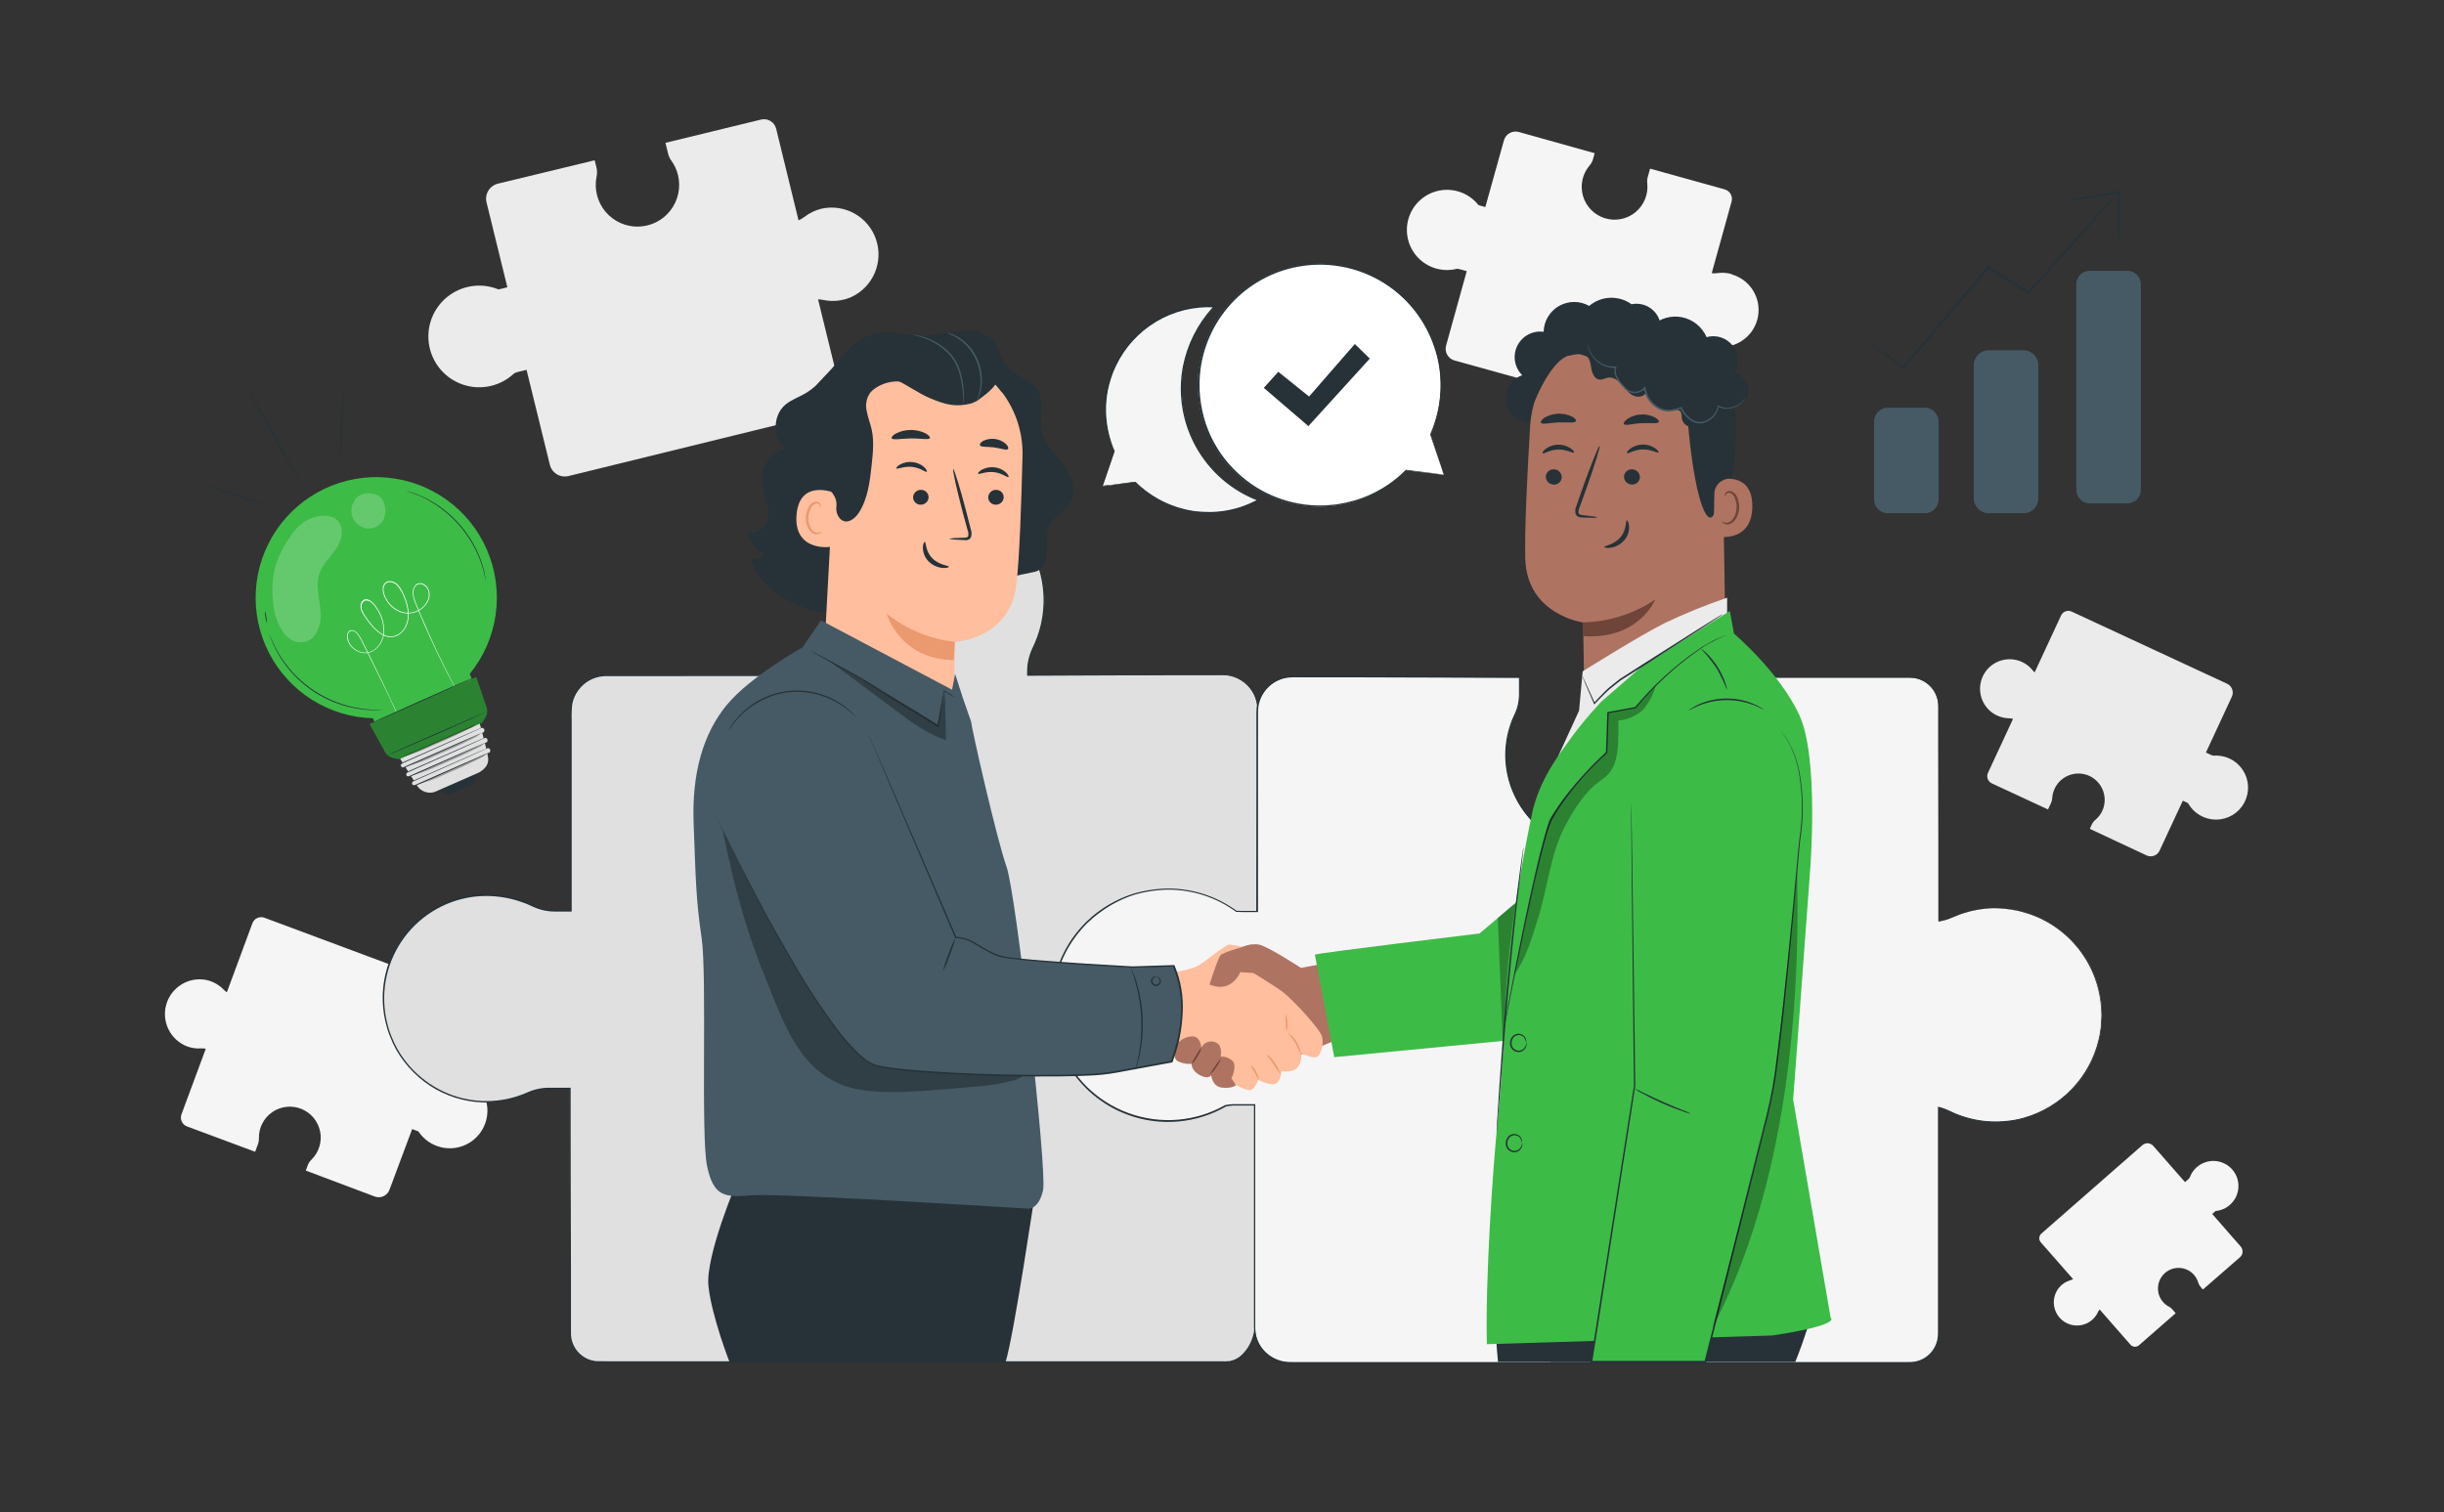 <svg width="404" height="250" viewBox="0 0 404 250" fill="none" xmlns="http://www.w3.org/2000/svg">
<rect x="0" y="0" width="404" height="250" fill="#333333" stroke="none"/>
<path d="M135.809 34.5C134.771 34.752 133.798 35.221 132.954 35.875C132.664 36.105 132.343 36.292 131.999 36.43L128.299 21.27C128.163 20.741 127.825 20.288 127.357 20.007C126.889 19.726 126.329 19.641 125.799 19.77L109.999 23.615L110.439 25.405C110.541 25.819 110.721 26.209 110.969 26.555C111.488 27.267 111.862 28.074 112.069 28.93C112.315 29.932 112.333 30.977 112.121 31.988C111.91 32.998 111.474 33.947 110.846 34.767C110.219 35.586 109.415 36.254 108.495 36.721C107.574 37.189 106.561 37.444 105.529 37.467C104.497 37.49 103.473 37.282 102.533 36.857C101.592 36.431 100.759 35.801 100.095 35.011C99.431 34.22 98.952 33.291 98.695 32.292C98.438 31.292 98.409 30.248 98.609 29.235C98.721 28.741 98.721 28.229 98.609 27.735L98.299 26.5L82.299 30.37C81.973 30.45 81.666 30.593 81.395 30.791C81.124 30.99 80.895 31.24 80.721 31.527C80.547 31.814 80.431 32.132 80.38 32.464C80.329 32.795 80.344 33.134 80.424 33.46L83.869 47.5L82.779 47.77L82.399 47.85C81 47.277 79.473 47.092 77.978 47.314C76.484 47.536 75.076 48.157 73.905 49.112C72.733 50.067 71.84 51.319 71.321 52.739C70.801 54.158 70.674 55.691 70.952 57.176C71.231 58.661 71.904 60.044 72.903 61.179C73.901 62.314 75.186 63.159 76.624 63.624C78.062 64.09 79.599 64.159 81.072 63.825C82.546 63.491 83.903 62.765 84.999 61.725C85.204 61.625 85.418 61.546 85.639 61.49L87.039 61.15L90.889 76.84C91.051 77.498 91.468 78.064 92.047 78.415C92.626 78.765 93.321 78.871 93.979 78.71L137.624 68C138.156 67.869 138.615 67.532 138.901 67.064C139.187 66.596 139.276 66.034 139.149 65.5L135.229 49.5C135.517 49.499 135.803 49.531 136.084 49.595C137.658 49.924 139.295 49.749 140.764 49.095C142.49 48.284 143.857 46.866 144.603 45.111C145.35 43.357 145.424 41.388 144.811 39.583C144.198 37.777 142.941 36.26 141.28 35.323C139.62 34.385 137.672 34.092 135.809 34.5Z" fill="#EBEBEB"/>
<path d="M330.139 118.31C330.75 118.596 331.415 118.75 332.089 118.76C332.316 118.763 332.542 118.797 332.759 118.86L328.619 127.78C328.473 128.096 328.457 128.457 328.576 128.784C328.695 129.111 328.939 129.378 329.254 129.525L338.539 133.835L339.039 132.78C339.154 132.539 339.219 132.277 339.229 132.01C339.267 131.285 339.486 130.581 339.866 129.963C340.246 129.344 340.775 128.831 341.405 128.469C342.034 128.108 342.744 127.91 343.47 127.893C344.196 127.877 344.914 128.042 345.559 128.375C346.505 128.869 347.237 129.692 347.619 130.688C348.001 131.684 348.007 132.785 347.634 133.785C347.373 134.476 346.937 135.088 346.369 135.56C346.124 135.761 345.926 136.014 345.789 136.3L345.449 137.04L354.839 141.435C355.031 141.524 355.239 141.575 355.45 141.584C355.661 141.594 355.872 141.561 356.071 141.489C356.27 141.416 356.452 141.305 356.608 141.162C356.764 141.019 356.89 140.847 356.979 140.655L360.829 132.385L361.469 132.685C361.545 132.717 361.619 132.753 361.689 132.795C362.152 133.627 362.83 134.319 363.653 134.798C364.476 135.277 365.412 135.525 366.364 135.516C367.316 135.508 368.248 135.243 369.062 134.75C369.876 134.256 370.542 133.553 370.989 132.713C371.437 131.873 371.65 130.927 371.606 129.977C371.562 129.026 371.263 128.104 370.739 127.309C370.216 126.514 369.488 125.875 368.631 125.459C367.775 125.043 366.823 124.866 365.874 124.945C365.733 124.915 365.596 124.869 365.464 124.81L364.644 124.425L368.934 115.19C369.112 114.802 369.129 114.359 368.982 113.959C368.835 113.558 368.536 113.231 368.149 113.05L342.449 101.12C342.134 100.973 341.773 100.958 341.446 101.077C341.119 101.196 340.852 101.44 340.704 101.755L336.339 111.16C336.198 111.046 336.069 110.917 335.954 110.775C335.312 109.988 334.437 109.424 333.454 109.165C332.274 108.849 331.019 108.987 329.936 109.551C328.852 110.115 328.019 111.065 327.601 112.213C327.184 113.36 327.211 114.623 327.678 115.752C328.145 116.88 329.018 117.793 330.124 118.31H330.139Z" fill="#EBEBEB"/>
<path d="M345.85 218.215C346.249 217.868 346.569 217.44 346.79 216.96C346.863 216.797 346.959 216.646 347.075 216.51L352.155 222.31C352.241 222.415 352.349 222.501 352.47 222.563C352.591 222.624 352.724 222.661 352.859 222.67C352.995 222.679 353.131 222.66 353.259 222.614C353.387 222.569 353.505 222.498 353.605 222.405L359.645 217.125L359.045 216.44C358.904 216.281 358.734 216.151 358.545 216.055C358.111 215.829 357.732 215.511 357.432 215.125C357.132 214.739 356.919 214.293 356.807 213.817C356.696 213.341 356.687 212.846 356.784 212.367C356.88 211.888 357.078 211.435 357.365 211.039C357.652 210.643 358.021 210.314 358.447 210.073C358.873 209.832 359.345 209.686 359.832 209.645C360.319 209.603 360.81 209.667 361.27 209.832C361.73 209.997 362.15 210.259 362.5 210.6C362.911 211.006 363.21 211.51 363.37 212.065C363.437 212.305 363.556 212.527 363.72 212.715L364.14 213.215L370.27 207.88C370.395 207.771 370.497 207.639 370.57 207.49C370.644 207.342 370.688 207.18 370.699 207.015C370.71 206.85 370.689 206.684 370.635 206.527C370.582 206.37 370.499 206.225 370.39 206.1L365.685 200.715L366.105 200.35L366.25 200.23C366.902 200.171 367.53 199.958 368.084 199.609C368.638 199.26 369.102 198.785 369.437 198.223C369.772 197.661 369.97 197.028 370.014 196.374C370.057 195.721 369.946 195.067 369.689 194.465C369.431 193.863 369.035 193.331 368.533 192.911C368.03 192.492 367.436 192.197 366.797 192.051C366.159 191.906 365.496 191.913 364.861 192.072C364.226 192.232 363.638 192.54 363.145 192.97C362.598 193.444 362.188 194.055 361.955 194.74C361.887 194.83 361.81 194.912 361.725 194.985L361.19 195.455L355.935 189.455C355.713 189.204 355.401 189.05 355.067 189.027C354.733 189.005 354.403 189.116 354.15 189.335L337.445 203.96C337.24 204.14 337.116 204.394 337.098 204.665C337.08 204.937 337.171 205.205 337.35 205.41L342.695 211.5C342.567 211.565 342.433 211.617 342.295 211.655C341.529 211.863 340.848 212.307 340.35 212.925C339.748 213.671 339.447 214.615 339.508 215.571C339.568 216.528 339.984 217.427 340.675 218.091C341.366 218.755 342.28 219.137 343.238 219.159C344.196 219.182 345.128 218.845 345.85 218.215Z" fill="#F5F5F5"/>
<path d="M286.3 45.32C285.487 45.095 284.636 45.042 283.8 45.165C283.519 45.205 283.232 45.205 282.951 45.165L286.241 33.31C286.351 32.893 286.293 32.449 286.079 32.075C285.864 31.701 285.511 31.426 285.096 31.31L272.761 27.885L272.371 29.285C272.28 29.61 272.255 29.95 272.296 30.285C272.396 31.181 272.271 32.087 271.934 32.923C271.597 33.759 271.057 34.498 270.363 35.073C269.669 35.648 268.843 36.042 267.959 36.218C267.076 36.395 266.162 36.349 265.3 36.085C264.439 35.821 263.656 35.346 263.023 34.704C262.391 34.062 261.928 33.273 261.676 32.408C261.424 31.543 261.391 30.628 261.58 29.747C261.77 28.866 262.175 28.046 262.761 27.36C263.023 27.063 263.216 26.711 263.326 26.33L263.596 25.33L251.096 21.83C250.839 21.754 250.571 21.73 250.305 21.76C250.04 21.79 249.783 21.872 249.55 22.003C249.317 22.133 249.113 22.309 248.949 22.52C248.785 22.731 248.665 22.972 248.596 23.23L245.531 34.23L244.681 33.995L244.391 33.9C243.65 32.965 242.671 32.247 241.556 31.821C240.442 31.396 239.233 31.279 238.058 31.483C236.883 31.688 235.784 32.205 234.878 32.981C233.972 33.758 233.293 34.764 232.911 35.894C232.529 37.024 232.46 38.236 232.709 39.403C232.959 40.569 233.519 41.647 234.329 42.522C235.14 43.397 236.172 44.037 237.316 44.375C238.461 44.712 239.675 44.735 240.831 44.44C241.01 44.451 241.187 44.48 241.361 44.525L242.456 44.83L239.051 57.105C238.975 57.361 238.951 57.63 238.98 57.895C239.01 58.161 239.093 58.417 239.223 58.65C239.354 58.883 239.529 59.088 239.74 59.252C239.951 59.416 240.193 59.536 240.451 59.605L274.586 69.08C275.002 69.191 275.445 69.133 275.819 68.92C276.193 68.707 276.469 68.355 276.586 67.94L280.056 55.44C280.251 55.552 280.435 55.682 280.606 55.83C281.55 56.679 282.741 57.205 284.006 57.33C285.525 57.476 287.045 57.048 288.265 56.13C289.485 55.212 290.317 53.871 290.597 52.37C290.877 50.869 290.586 49.318 289.779 48.021C288.973 46.725 287.711 45.777 286.241 45.365L286.3 45.32Z" fill="#F5F5F5"/>
<path d="M30.895 173C31.635 173.278 32.426 173.395 33.215 173.345C33.483 173.328 33.752 173.347 34.015 173.4L30 184.24C29.927 184.431 29.893 184.634 29.9 184.838C29.906 185.042 29.953 185.242 30.037 185.428C30.121 185.614 30.241 185.781 30.39 185.92C30.539 186.06 30.714 186.168 30.905 186.24L42.175 190.435L42.65 189.155C42.759 188.859 42.81 188.545 42.8 188.23C42.776 187.382 42.963 186.541 43.345 185.784C43.727 185.027 44.292 184.376 44.988 183.892C45.684 183.407 46.49 183.103 47.333 183.008C48.176 182.913 49.03 183.029 49.817 183.346C50.603 183.663 51.299 184.171 51.841 184.823C52.382 185.476 52.753 186.254 52.919 187.086C53.085 187.918 53.041 188.778 52.791 189.589C52.542 190.399 52.095 191.135 51.49 191.73C51.219 191.987 51.011 192.301 50.88 192.65L50.545 193.545L61.945 197.835C62.415 198.01 62.935 197.991 63.392 197.783C63.848 197.575 64.203 197.195 64.38 196.725L68.13 186.685L68.91 186.975C69 187.005 69.085 187.04 69.175 187.08C69.794 188.012 70.653 188.759 71.661 189.243C72.67 189.727 73.79 189.931 74.904 189.832C76.018 189.733 77.085 189.335 77.993 188.681C78.9 188.026 79.614 187.139 80.059 186.113C80.505 185.087 80.665 183.96 80.524 182.851C80.383 181.741 79.945 180.69 79.257 179.808C78.568 178.927 77.655 178.247 76.613 177.841C75.57 177.434 74.438 177.317 73.335 177.5C73.164 177.478 72.996 177.438 72.835 177.38L71.835 177.005L76 165.79C76.174 165.321 76.156 164.801 75.948 164.345C75.739 163.89 75.359 163.535 74.89 163.36L43.725 151.745C43.534 151.672 43.331 151.638 43.127 151.644C42.923 151.65 42.722 151.696 42.536 151.781C42.35 151.865 42.182 151.985 42.043 152.134C41.904 152.283 41.796 152.459 41.725 152.65L37.5 164.065C37.319 163.944 37.152 163.805 37 163.65C36.182 162.792 35.115 162.214 33.95 162C32.551 161.766 31.116 162.059 29.92 162.82C28.724 163.582 27.852 164.759 27.473 166.126C27.094 167.492 27.233 168.95 27.865 170.219C28.497 171.489 29.576 172.479 30.895 173Z" fill="#F5F5F5"/>
<path d="M193.895 148.78C196.675 148.59 199.085 149.34 201.395 150.425C202.46 150.941 203.623 151.226 204.805 151.26L207.85 151.195L207.89 117.34C207.889 116.577 207.736 115.822 207.442 115.118C207.149 114.415 206.719 113.775 206.178 113.238C205.637 112.7 204.995 112.274 204.29 111.985C203.584 111.695 202.828 111.547 202.065 111.55L169.88 111.67V111C169.896 109.64 170.219 108.302 170.825 107.085C172.467 103.713 173.003 99.909 172.355 96.215C171.558 91.773 169.13 87.79 165.548 85.046C161.965 82.303 157.487 80.996 152.991 81.384C148.495 81.772 144.307 83.825 141.247 87.141C138.187 90.457 136.476 94.797 136.45 99.31C136.458 101.789 136.986 104.238 138 106.5C138.52 107.638 138.794 108.873 138.805 110.125L138.995 111.65H100.21C99.448 111.647 98.693 111.795 97.987 112.084C97.282 112.373 96.641 112.799 96.1 113.336C95.559 113.873 95.129 114.512 94.835 115.215C94.541 115.918 94.388 116.673 94.385 117.435V150.54H91.621C90.335 150.527 89.07 150.221 87.921 149.645C84.654 148.089 80.986 147.585 77.421 148.2C73.223 148.961 69.461 151.261 66.87 154.649C64.279 158.038 63.047 162.272 63.413 166.522C63.779 170.772 65.719 174.732 68.852 177.627C71.984 180.522 76.085 182.144 80.35 182.175C82.709 182.175 85.041 181.68 87.195 180.72C88.273 180.23 89.442 179.972 90.626 179.96H94.175L94.246 220.46C94.247 221.081 94.372 221.696 94.611 222.269C94.851 222.842 95.201 223.362 95.641 223.8C96.082 224.238 96.605 224.585 97.179 224.821C97.754 225.056 98.369 225.177 98.99 225.175H202.815C205.435 225.175 207.49 221.885 207.49 219.28V182.5H203.29C202.319 182.501 201.356 182.689 200.455 183.055C198.027 184.032 195.393 184.387 192.792 184.087C190.192 183.787 187.707 182.843 185.564 181.339C183.421 179.836 181.688 177.821 180.522 175.477C179.355 173.134 178.793 170.536 178.885 167.92C179.2 160.045 186 149.33 193.895 148.78Z" fill="#E0E0E0"/>
<path d="M193.895 148.78L193.62 148.815C193.347 148.842 193.075 148.884 192.805 148.94C191.743 149.151 190.718 149.514 189.76 150.02C187.225 151.315 183.905 154.265 181.4 159.195C179.97 161.924 179.132 164.925 178.94 168C178.894 169.762 179.136 171.52 179.655 173.205C180.225 175.03 181.129 176.734 182.32 178.23C183.649 179.896 185.304 181.273 187.185 182.275C189.065 183.276 191.131 183.882 193.255 184.055C195.588 184.27 197.938 183.947 200.125 183.11C201.259 182.615 202.489 182.383 203.725 182.43H207.57V182.5C207.57 188.32 207.57 194.5 207.57 201.035C207.57 204.298 207.57 207.648 207.57 211.085V218.945C207.583 219.397 207.552 219.849 207.48 220.295C207.399 220.741 207.275 221.178 207.11 221.6C206.788 222.461 206.297 223.248 205.665 223.915C205.035 224.617 204.189 225.09 203.26 225.26C202.76 225.31 202.33 225.29 201.865 225.295H162.025H109.06H102.06C100.885 225.295 99.725 225.32 98.52 225.27C97.294 225.144 96.16 224.559 95.347 223.631C94.535 222.703 94.104 221.503 94.14 220.27C94.14 219.08 94.14 217.885 94.14 216.69C94.14 214.297 94.14 211.89 94.14 209.47C94.14 199.803 94.122 189.962 94.085 179.945L94.215 180.075H92C91.263 180.054 90.526 180.071 89.79 180.125C89.058 180.212 88.34 180.395 87.655 180.67C86.966 180.977 86.262 181.249 85.545 181.485C82.577 182.429 79.406 182.54 76.379 181.804C73.352 181.069 70.585 179.516 68.38 177.315C67.256 176.207 66.289 174.95 65.505 173.58C65.122 172.889 64.788 172.173 64.505 171.435C64.365 171.065 64.2 170.705 64.09 170.325L63.775 169.175C62.835 165.403 63.198 161.424 64.804 157.884C66.411 154.344 69.167 151.451 72.625 149.675C74.313 148.826 76.129 148.26 78 148C79.875 147.743 81.779 147.787 83.64 148.13C84.563 148.304 85.471 148.549 86.355 148.865C86.8 149.025 87.235 149.2 87.66 149.4C88.074 149.604 88.498 149.786 88.93 149.945C90.655 150.625 92.54 150.38 94.38 150.445L94.25 150.575C94.25 143.415 94.25 136.347 94.25 129.37V119C94.216 118.135 94.251 117.269 94.355 116.41C94.51 115.547 94.861 114.731 95.38 114.025C95.891 113.32 96.55 112.737 97.311 112.316C98.073 111.895 98.917 111.647 99.785 111.59H138.985L138.87 111.72C138.805 111.22 138.74 110.72 138.68 110.22C138.674 109.289 138.517 108.366 138.215 107.485C138.07 107.045 137.875 106.63 137.715 106.19C137.555 105.75 137.375 105.315 137.215 104.87C136.644 103.093 136.352 101.237 136.35 99.37L136.425 97.99C136.425 97.76 136.425 97.525 136.475 97.3L136.585 96.615C136.67 96.165 136.71 95.705 136.83 95.265L137.2 93.94C137.254 93.719 137.328 93.503 137.42 93.295L137.67 92.66C137.822 92.231 138.008 91.815 138.225 91.415L138.855 90.21L139.6 89C140.619 87.527 141.857 86.219 143.27 85.12L143.77 84.7L144.325 84.335C144.7 84.095 145.06 83.835 145.44 83.62C146.206 83.193 147 82.817 147.815 82.495C149.431 81.853 151.13 81.448 152.86 81.29C153.715 81.212 154.574 81.198 155.43 81.25C155.855 81.275 156.28 81.285 156.705 81.33L157.96 81.52C161.252 82.158 164.305 83.685 166.79 85.935C169.151 88.065 170.904 90.783 171.87 93.812C172.837 96.841 172.982 100.072 172.29 103.175C171.96 104.643 171.457 106.066 170.79 107.415C170.489 108.081 170.269 108.781 170.135 109.5C170.018 110.215 169.973 110.941 170 111.665L169.905 111.57L194.405 111.49H199.97H201.33C201.78 111.49 202.225 111.49 202.68 111.515C203.567 111.608 204.421 111.899 205.18 112.365C205.919 112.814 206.548 113.421 207.023 114.143C207.498 114.865 207.806 115.684 207.925 116.54C207.99 117.363 208.01 118.189 207.985 119.015C207.985 119.825 207.985 120.625 207.985 121.415C207.96 134.07 207.94 144.13 207.925 151.21V151.245H207.885C206.66 151.245 205.52 151.32 204.45 151.295C203.464 151.213 202.5 150.961 201.6 150.55C200.264 149.884 198.852 149.38 197.395 149.05C196.536 148.866 195.659 148.773 194.78 148.77C194.485 148.77 194.28 148.77 194.13 148.77H193.915C194.203 148.742 194.492 148.731 194.78 148.735C195.662 148.728 196.542 148.816 197.405 148.995C198.867 149.325 200.284 149.828 201.625 150.495C202.521 150.896 203.478 151.143 204.455 151.225C205.515 151.225 206.66 151.185 207.885 151.165L207.85 151.205V119C207.875 118.181 207.855 117.362 207.79 116.545C207.673 115.711 207.371 114.913 206.908 114.209C206.444 113.505 205.83 112.913 205.11 112.475C204.366 112.02 203.529 111.74 202.66 111.655C202.22 111.62 201.775 111.625 201.325 111.63H199.95H194.38L169.88 111.73H169.79V111.64C169.758 110.904 169.803 110.167 169.925 109.44C170.065 108.707 170.288 107.992 170.59 107.31C171.259 105.976 171.763 104.566 172.09 103.11C172.771 100.042 172.625 96.848 171.67 93.853C170.714 90.859 168.982 88.172 166.65 86.065C164.192 83.841 161.171 82.333 157.915 81.705L156.675 81.52C156.255 81.475 155.835 81.465 155.41 81.44C154.566 81.388 153.718 81.402 152.875 81.48C151.16 81.634 149.475 82.037 147.875 82.675C147.068 82.991 146.282 83.362 145.525 83.785C145.15 84.01 144.795 84.285 144.425 84.495L143.88 84.855L143.38 85.27C141.987 86.358 140.766 87.651 139.76 89.105L139.025 90.215L138.4 91.405C138.188 91.801 138.006 92.212 137.855 92.635L137.61 93.26C137.518 93.466 137.444 93.68 137.39 93.9L137.03 95.205C136.91 95.64 136.87 96.095 136.785 96.54L136.675 97.215C136.645 97.44 136.645 97.67 136.63 97.895L136.555 99.26C136.555 101.103 136.844 102.936 137.41 104.69C137.555 105.13 137.715 105.57 137.91 106C138.105 106.43 138.29 106.855 138.44 107.305C138.759 108.208 138.928 109.157 138.94 110.115C139.005 110.615 139.065 111.115 139.135 111.64V111.77H139L99.815 111.8C98.984 111.855 98.174 112.093 97.445 112.496C96.715 112.9 96.084 113.459 95.595 114.135C95.092 114.809 94.75 115.588 94.595 116.415C94.496 117.273 94.464 118.137 94.5 119C94.5 122.437 94.5 125.897 94.5 129.38V150.715H91.6C90.655 150.707 89.719 150.538 88.83 150.215C88.39 150.065 87.955 149.85 87.54 149.66C87.125 149.47 86.695 149.295 86.26 149.16C85.388 148.845 84.492 148.603 83.58 148.435C81.747 148.097 79.872 148.053 78.025 148.305C75.683 148.644 73.438 149.47 71.434 150.73C69.43 151.989 67.713 153.654 66.391 155.618C65.07 157.582 64.175 159.8 63.763 162.131C63.351 164.461 63.432 166.852 64 169.15L64.305 170.28C64.415 170.655 64.58 171.01 64.715 171.375C64.998 172.101 65.332 172.806 65.715 173.485C66.867 175.5 68.417 177.258 70.272 178.654C72.126 180.049 74.246 181.051 76.5 181.6C79.458 182.307 82.552 182.195 85.45 181.275C86.162 181.041 86.861 180.771 87.545 180.465C88.252 180.183 88.991 179.994 89.745 179.9C90.505 179.815 91.245 179.86 91.985 179.85H94.33V180C94.33 190 94.347 199.842 94.38 209.525C94.38 211.945 94.38 214.352 94.38 216.745C94.38 217.938 94.38 219.132 94.38 220.325C94.347 221.493 94.757 222.63 95.528 223.507C96.298 224.385 97.373 224.938 98.535 225.055C99.69 225.1 100.885 225.055 102.035 225.08H109.035H162H201.855C202.311 225.095 202.766 225.085 203.22 225.05C204.105 224.89 204.911 224.439 205.51 223.77C206.124 223.121 206.602 222.356 206.915 221.52C207.076 221.109 207.199 220.684 207.28 220.25C207.349 219.815 207.377 219.375 207.365 218.935C207.365 218.045 207.365 217.165 207.365 216.285V211.075C207.365 207.645 207.365 204.295 207.365 201.025C207.365 194.5 207.365 188.31 207.365 182.49L207.445 182.57H203.68C202.462 182.518 201.248 182.746 200.13 183.235C197.92 184.072 195.549 184.395 193.195 184.18C191.057 184.002 188.977 183.387 187.086 182.374C185.194 181.361 183.529 179.971 182.195 178.29C180.994 176.781 180.086 175.062 179.515 173.22C179.005 171.529 178.775 169.765 178.835 168C179.039 164.915 179.891 161.908 181.335 159.175C183.835 154.24 187.2 151.285 189.75 150.005C190.712 149.5 191.743 149.14 192.81 148.935C193.08 148.883 193.352 148.846 193.625 148.825L193.895 148.78Z" fill="#263238"/>
<path d="M329.88 150.165C327.444 150.162 325.035 150.673 322.81 151.665C322.056 152.003 321.261 152.236 320.445 152.36V116.775C320.445 116.152 320.323 115.536 320.085 114.96C319.847 114.385 319.498 113.862 319.058 113.422C318.617 112.981 318.095 112.632 317.519 112.394C316.944 112.156 316.327 112.034 315.705 112.035H278.675V116.235C278.678 117.205 278.866 118.165 279.23 119.065C279.987 120.926 280.376 122.916 280.375 124.925C280.377 127.28 279.85 129.605 278.833 131.729C277.816 133.853 276.335 135.722 274.5 137.197C272.664 138.672 270.521 139.716 268.228 140.252C265.935 140.788 263.55 140.802 261.251 140.293C258.952 139.784 256.796 138.765 254.944 137.311C253.091 135.858 251.588 134.007 250.547 131.895C249.505 129.783 248.951 127.464 248.926 125.109C248.9 122.754 249.404 120.424 250.4 118.29C250.898 117.257 251.161 116.127 251.17 114.98V112.035L213.67 111.915C212.125 111.915 210.643 112.529 209.551 113.621C208.458 114.713 207.845 116.195 207.845 117.74L207.81 150.74H205.25C204.96 150.74 204.665 150.74 204.375 150.71C201.589 148.682 198.309 147.442 194.878 147.121C191.447 146.801 187.994 147.411 184.881 148.888C181.768 150.366 179.111 152.655 177.19 155.515C175.269 158.376 174.155 161.701 173.965 165.141C173.775 168.582 174.516 172.009 176.11 175.064C177.704 178.118 180.093 180.686 183.024 182.498C185.955 184.309 189.32 185.296 192.765 185.355C196.211 185.415 199.608 184.544 202.6 182.835C203.109 182.723 203.628 182.666 204.15 182.665H207.435V219.5C207.435 221.045 208.048 222.526 209.141 223.619C210.233 224.711 211.715 225.325 213.26 225.325H315.705C316.327 225.325 316.944 225.202 317.52 224.964C318.095 224.725 318.618 224.376 319.058 223.935C319.498 223.494 319.847 222.971 320.085 222.395C320.323 221.82 320.445 221.203 320.445 220.58V183.08C321.08 183.24 321.697 183.466 322.285 183.755C325.578 185.363 329.295 185.888 332.905 185.255C337.241 184.475 341.129 182.104 343.808 178.606C346.487 175.109 347.764 170.738 347.389 166.348C347.014 161.958 345.013 157.867 341.779 154.876C338.545 151.884 334.31 150.208 329.905 150.175L329.88 150.165Z" fill="#F5F5F5"/>
<path d="M329.88 150.165L330.995 150.215C331.454 150.224 331.912 150.267 332.365 150.345L333.24 150.49C333.579 150.537 333.913 150.612 334.24 150.715L335.35 151.02C335.735 151.15 336.13 151.32 336.55 151.48C336.755 151.565 336.975 151.64 337.19 151.735L337.83 152.07C338.293 152.29 338.74 152.541 339.17 152.82C341.545 154.306 343.532 156.336 344.968 158.741C346.404 161.147 347.248 163.859 347.43 166.655C347.43 167.085 347.49 167.515 347.49 167.955C347.49 168.395 347.445 168.83 347.42 169.28C347.42 169.5 347.42 169.73 347.37 169.95C347.32 170.17 347.305 170.4 347.27 170.625L347.165 171.31C347.11 171.53 347.06 171.76 347.005 171.985C346.052 175.939 343.783 179.451 340.57 181.945C338.79 183.309 336.77 184.326 334.615 184.945C334.065 185.115 333.49 185.2 332.92 185.335C332.35 185.47 331.755 185.51 331.165 185.545C329.963 185.637 328.755 185.602 327.56 185.44C326.33 185.277 325.122 184.982 323.955 184.56C322.755 184.155 321.67 183.455 320.425 183.175L320.525 183.095C320.525 188.855 320.525 194.962 320.525 201.415C320.525 204.635 320.525 207.938 320.525 211.325C320.525 213.015 320.525 214.73 320.525 216.46V220.385C320.525 220.605 320.525 220.835 320.5 221.055C320.478 221.281 320.442 221.504 320.39 221.725C320.175 222.617 319.711 223.431 319.053 224.07C318.394 224.71 317.568 225.15 316.67 225.34C316.216 225.422 315.756 225.457 315.295 225.445H276.125H224.125H213.8C213.212 225.467 212.624 225.427 212.045 225.325C211.464 225.2 210.904 224.995 210.38 224.715C209.331 224.132 208.48 223.249 207.935 222.18C207.662 221.647 207.475 221.076 207.38 220.485C207.3 219.897 207.27 219.303 207.29 218.71V182.67L207.42 182.795H205.05C204.645 182.795 204.225 182.795 203.825 182.795C203.416 182.816 203.01 182.869 202.61 182.955H202.645C200.253 184.325 197.595 185.166 194.85 185.42C190.548 185.817 186.238 184.757 182.611 182.411C178.984 180.064 176.251 176.567 174.85 172.48C174.181 170.513 173.825 168.453 173.795 166.375C173.798 164.307 174.111 162.25 174.725 160.275C175.352 158.318 176.289 156.475 177.5 154.815C178.109 153.99 178.777 153.212 179.5 152.485L180.635 151.455C181.015 151.12 181.445 150.835 181.845 150.525C183.501 149.347 185.327 148.428 187.26 147.8C189.196 147.221 191.204 146.921 193.225 146.91C197.256 146.937 201.176 148.231 204.43 150.61L204.365 150.585C205.495 150.64 206.65 150.585 207.79 150.615L207.66 150.74C207.66 143.69 207.668 136.733 207.685 129.87C207.685 126.433 207.685 123.027 207.685 119.65V118.385C207.685 117.965 207.685 117.54 207.72 117.11C207.86 115.825 208.415 114.62 209.299 113.678C210.184 112.735 211.351 112.106 212.625 111.885C213.455 111.791 214.291 111.761 215.125 111.795H217.6H222.53L232.25 111.83L251.145 111.89H251.26V114.65C251.285 115.54 251.16 116.427 250.89 117.275C250.749 117.693 250.582 118.103 250.39 118.5C250.21 118.89 250.055 119.29 249.89 119.695C248.911 122.495 248.751 125.516 249.429 128.404C250.106 131.292 251.593 133.927 253.715 136C254.882 137.141 256.216 138.098 257.67 138.84C260.534 140.298 263.783 140.823 266.96 140.34C270.037 139.878 272.907 138.508 275.2 136.405C276.316 135.385 277.275 134.206 278.045 132.905C278.816 131.637 279.393 130.26 279.755 128.82C280.503 126.012 280.439 123.048 279.57 120.275C279.38 119.595 279.07 118.96 278.865 118.275C278.673 117.588 278.577 116.878 278.58 116.165V111.92H278.675H305.775H314.805C315.287 111.907 315.769 111.918 316.25 111.955C316.729 112.013 317.197 112.139 317.64 112.33C318.499 112.711 319.228 113.333 319.738 114.122C320.249 114.91 320.519 115.831 320.515 116.77C320.515 118.555 320.515 120.27 320.515 121.985C320.515 135.485 320.515 145.77 320.485 152.325L320.445 152.29C322.115 152.075 323.37 151.265 324.555 150.94C325.522 150.631 326.514 150.407 327.52 150.27C328.111 150.194 328.705 150.147 329.3 150.13C329.695 150.13 329.885 150.13 329.885 150.13H329.3C327.692 150.193 326.101 150.476 324.57 150.97C323.395 151.295 322.14 152.115 320.455 152.34H320.42V152.305C320.42 145.75 320.42 135.475 320.385 121.965C320.385 120.275 320.385 118.537 320.385 116.75C320.389 115.839 320.127 114.946 319.632 114.182C319.136 113.417 318.428 112.814 317.595 112.445C317.165 112.258 316.71 112.135 316.245 112.08C315.78 112.035 315.295 112.05 314.815 112.05H305.775H278.675L278.77 111.96V116.11C278.766 116.806 278.86 117.5 279.05 118.17C279.235 118.835 279.55 119.48 279.755 120.17C280.637 122.978 280.705 125.98 279.95 128.825C279.583 130.282 279 131.676 278.22 132.96C277.441 134.277 276.471 135.47 275.34 136.5C273.018 138.637 270.11 140.03 266.99 140.5C263.768 140.989 260.473 140.456 257.57 138.975C256.099 138.222 254.75 137.251 253.57 136.095C252.372 134.917 251.368 133.557 250.595 132.065C249.595 130.154 249.002 128.057 248.853 125.906C248.704 123.754 249.003 121.595 249.73 119.565C249.88 119.155 250.04 118.745 250.23 118.35C250.422 117.961 250.589 117.56 250.73 117.15C250.992 116.325 251.114 115.461 251.09 114.595V111.955L251.205 112.07L232.31 112.015L222.59 111.985H217.66H215.15C214.327 111.949 213.503 111.975 212.685 112.065C211.467 112.278 210.351 112.881 209.504 113.782C208.657 114.684 208.126 115.836 207.99 117.065C207.955 117.47 207.95 117.89 207.955 118.315V119.58C207.955 122.96 207.955 126.367 207.955 129.8C207.955 136.66 207.955 143.618 207.955 150.675V150.8H207.825C206.68 150.8 205.55 150.83 204.38 150.77H204.345L204.31 150.745C201.099 148.403 197.234 147.126 193.26 147.095C191.267 147.11 189.285 147.407 187.375 147.975C185.452 148.613 183.639 149.544 182 150.735C181.605 151.045 181.185 151.32 180.805 151.655L179.69 152.655C178.981 153.372 178.326 154.141 177.73 154.955C176.525 156.589 175.59 158.405 174.96 160.335C174.36 162.279 174.051 164.301 174.045 166.335C174.093 171.294 176.065 176.041 179.545 179.575C181.529 181.56 183.924 183.086 186.561 184.045C189.199 185.004 192.014 185.373 194.81 185.125C197.515 184.884 200.138 184.065 202.5 182.725C202.913 182.635 203.333 182.58 203.755 182.56C204.185 182.56 204.585 182.56 204.995 182.56H207.495V218.735C207.47 219.315 207.499 219.895 207.58 220.47C207.668 221.037 207.847 221.585 208.11 222.095C208.649 223.117 209.481 223.955 210.5 224.5C211.003 224.766 211.539 224.963 212.095 225.085C212.658 225.183 213.229 225.223 213.8 225.205H224.13H276.13H315.32C315.767 225.219 316.214 225.187 316.655 225.11C317.517 224.929 318.309 224.506 318.941 223.892C319.572 223.278 320.015 222.497 320.22 221.64C320.318 221.217 320.363 220.784 320.355 220.35V211.31C320.355 207.927 320.355 204.623 320.355 201.4C320.355 194.957 320.355 188.85 320.355 183.08V183H320.455C321.735 183.295 322.82 184 323.995 184.395C325.152 184.814 326.351 185.109 327.57 185.275C328.755 185.434 329.953 185.47 331.145 185.38C331.73 185.345 332.31 185.265 332.885 185.175C333.46 185.085 334.02 184.955 334.565 184.79C337.571 183.936 340.296 182.298 342.46 180.043C344.625 177.789 346.15 174.999 346.88 171.96C346.935 171.735 346.99 171.51 347.04 171.285L347.145 170.61L347.25 169.94C347.285 169.715 347.28 169.49 347.295 169.27C347.318 168.823 347.343 168.383 347.37 167.95C347.37 167.52 347.33 167.09 347.315 166.66C347.135 163.879 346.299 161.18 344.876 158.784C343.452 156.388 341.481 154.363 339.125 152.875C338.698 152.595 338.251 152.344 337.79 152.125L337.155 151.79C336.94 151.695 336.725 151.615 336.515 151.53C336.1 151.37 335.705 151.2 335.325 151.07L334.215 150.76C333.889 150.654 333.554 150.575 333.215 150.525L332.34 150.38C331.888 150.297 331.43 150.25 330.97 150.24L329.88 150.165Z" fill="#263238"/>
<path d="M205 156.73C205 156.73 206.685 155.865 208.17 156.19C209.655 156.515 215.045 160.03 215.045 160.03L219.39 159.22L221.97 171.5L205 178.53V156.73Z" fill="#AE7461"/>
<path d="M192.498 161C192.498 161 196.383 160.5 197.788 159.805C199.193 159.11 202.548 156.125 203.248 156.18C203.948 156.235 206.498 156.72 206.498 156.72L205.468 159.805C205.468 159.805 210.553 162.89 212.068 164.025C213.583 165.16 218.343 170.245 218.568 171.49C218.793 172.735 218.408 174.195 217.813 174.68C217.218 175.165 215.053 174.18 215.053 174.18C215.136 174.563 215.135 174.96 215.048 175.343C214.962 175.725 214.793 176.085 214.553 176.395C213.743 177.48 211.853 177.1 211.853 177.1C211.853 177.1 211.688 178.885 210.823 179.21C209.958 179.535 208.008 178.56 208.008 178.56C208.008 178.56 207.423 180.06 206.718 180.235C206.013 180.41 204.008 179.235 204.008 179.235C204.008 179.235 195.353 173.015 193.408 172.095C191.463 171.175 190.863 171.12 190.863 171.12L192.498 161Z" fill="#FFBE9D"/>
<path d="M207.999 178.585C207.964 178.585 207.939 178.435 207.849 178.205C207.724 177.906 207.577 177.617 207.409 177.34C207.134 176.961 206.911 176.548 206.744 176.11C207.124 176.402 207.43 176.779 207.639 177.21C207.814 177.504 207.944 177.822 208.024 178.155C208.069 178.42 208.029 178.59 207.999 178.585Z" fill="#EB996E"/>
<path d="M211.594 177.535C211.191 177.016 210.825 176.47 210.499 175.9C209.909 175 209.274 174.4 209.319 174.34C209.902 174.68 210.385 175.168 210.719 175.755C211.119 176.288 211.416 176.892 211.594 177.535Z" fill="#EB996E"/>
<path d="M215.064 174.41C214.989 174.41 214.749 173.495 214.149 172.485C213.549 171.475 212.864 170.8 212.919 170.745C213.509 171.176 214.004 171.723 214.374 172.354C214.743 172.985 214.978 173.684 215.064 174.41Z" fill="#EB996E"/>
<path d="M212.53 167.66C212.872 168.597 212.918 169.616 212.66 170.58C212.571 170.099 212.537 169.609 212.56 169.12C212.497 168.636 212.487 168.146 212.53 167.66Z" fill="#EB996E"/>
<path d="M199.939 162.79C199.939 162.79 201.289 158.465 201.774 157.92C202.259 157.375 206.774 156.19 206.774 156.19L208.179 159.815L207.179 160.875L205.014 160.735C205.014 160.735 203.669 164.305 199.939 162.79Z" fill="#AE7461"/>
<path d="M191.639 171.35C191.639 171.35 191.019 171.825 191.639 172.96C192.259 174.095 193.934 173.285 194.474 172.96C194.474 172.96 193.664 174.855 194.689 175.46C195.389 175.822 196.18 175.972 196.964 175.89C196.964 175.89 196.909 177.025 198.369 177.785C199.829 178.545 200.209 177.785 200.209 177.785C200.209 177.785 200.369 179.675 202.044 179.84C203.719 180.005 204.314 179.425 204.314 179.425L203.559 178.305C203.559 178.305 204.534 176.305 203.779 175.46C203.518 175.199 203.205 174.997 202.86 174.866C202.516 174.735 202.147 174.678 201.779 174.7C201.779 174.7 202.114 172.945 201.149 172.455C200.933 172.321 200.692 172.234 200.44 172.202C200.188 172.169 199.933 172.19 199.69 172.265C199.448 172.339 199.224 172.465 199.034 172.633C198.844 172.801 198.692 173.008 198.589 173.24C198.589 173.24 198.479 171.315 197.089 171.36C196.277 171.369 195.501 171.694 194.924 172.265L191.639 171.35Z" fill="#AE7461"/>
<path d="M198.584 173.23C198.465 173.749 198.246 174.24 197.939 174.675C197.707 175.151 197.386 175.579 196.994 175.935C197.168 175.439 197.411 174.969 197.714 174.54C197.943 174.066 198.236 173.625 198.584 173.23Z" fill="#6F4439"/>
<path d="M201.808 174.935C201.678 175.483 201.427 175.996 201.073 176.435C200.791 176.922 200.405 177.342 199.943 177.665C200.541 176.741 201.163 175.832 201.808 174.94V174.935Z" fill="#6F4439"/>
<path d="M168.305 195.345H160.1L158 225.185H166.23C167.63 220.64 171.13 196.96 171.13 196.96L168.305 195.345Z" fill="#263238"/>
<path d="M121.839 195.345C121.839 195.345 116.584 207.66 117.109 212.645C117.634 217.63 120.584 225.185 120.584 225.185H161.224C162.083 221.785 162.75 218.34 163.224 214.865C164.104 208.705 166.464 195.365 166.464 195.365L121.839 195.345Z" fill="#263238"/>
<path d="M175.539 76.5C174.164 74.765 172.469 73.1 172.119 70.915C171.794 68.915 172.674 66.715 171.774 64.915C170.664 62.67 167.484 62.235 166.104 60.15C165.439 59.15 165.279 57.86 164.604 56.845C163.484 55.115 161.174 54.56 159.104 54.675C157.034 54.79 155.064 55.43 152.999 55.5C150.169 55.56 147.304 54.5 144.559 55.175C141.529 55.92 139.559 58.475 137.504 60.94L134.824 63.785C134.283 64.272 133.695 64.704 133.069 65.075C131.969 65.71 130.729 66.125 129.769 66.96C127.714 68.745 127.704 72.37 129.769 74.165C128.67 74.485 127.703 75.149 127.01 76.06C126.317 76.971 125.934 78.081 125.919 79.225C125.919 80.48 126.419 81.68 126.709 82.895C126.999 84.11 127.209 85.455 126.634 86.58C126.059 87.705 124.569 88.42 123.504 87.755C123.665 88.576 124.007 89.352 124.505 90.025C125.004 90.698 125.645 91.251 126.384 91.645C125.757 92.224 124.932 92.542 124.079 92.535C126.109 98.035 132.194 101.14 138.029 101.45C143.864 101.76 149.559 99.81 155.079 97.89L170.994 94.555C172.389 94.305 173.044 92.655 173.089 91.235C173.134 89.815 172.849 88.33 173.419 87.03C174.194 85.25 176.349 84.39 177.159 82.62C178.059 80.59 176.909 78.245 175.539 76.5Z" fill="#263238"/>
<path d="M137.668 89.085C136.698 85.48 135.743 81.85 135.408 78.13C135.073 74.41 135.408 70.57 136.858 67.13C137.083 66.63 138.948 63.13 139.508 63.225C139.908 63.285 138.703 66.55 138.888 66.91C140.658 70.34 140.978 74.375 140.468 78.205C139.942 81.921 139.003 85.567 137.668 89.075" fill="#263238"/>
<path d="M138.035 74.84C138.21 65.475 143.81 57.775 153.165 58.215L154.025 58.305C158.211 58.741 162.08 60.739 164.86 63.899C167.64 67.06 169.127 71.152 169.025 75.36C168.825 83.475 168.525 92.44 167.995 96.75C166.94 105.675 157.855 106.125 157.855 106.125L157.61 120.865L136.34 106.13L138.035 74.84Z" fill="#FFBE9D"/>
<path d="M157.838 106.125C153.713 105.678 149.802 104.059 146.568 101.46C146.568 101.46 148.663 109.01 157.663 109.145L157.838 106.125Z" fill="#EB996E"/>
<path d="M165.914 82.29C165.881 82.623 165.719 82.93 165.463 83.146C165.207 83.361 164.877 83.469 164.544 83.445C164.38 83.441 164.219 83.405 164.069 83.337C163.92 83.27 163.786 83.173 163.675 83.053C163.564 82.932 163.478 82.791 163.423 82.636C163.368 82.482 163.344 82.319 163.354 82.155C163.385 81.822 163.546 81.515 163.801 81.298C164.056 81.081 164.385 80.973 164.719 80.995C164.883 81 165.044 81.038 165.193 81.106C165.342 81.174 165.476 81.271 165.588 81.392C165.699 81.513 165.785 81.654 165.841 81.808C165.897 81.962 165.922 82.126 165.914 82.29Z" fill="#263238"/>
<path d="M166.709 78.87C166.534 79.02 165.644 78.2 164.269 78.06C162.894 77.92 161.814 78.5 161.684 78.315C161.619 78.235 161.814 77.95 162.284 77.675C162.923 77.329 163.652 77.186 164.374 77.265C165.089 77.337 165.762 77.637 166.294 78.12C166.684 78.5 166.794 78.805 166.709 78.87Z" fill="#263238"/>
<path d="M153.499 82.29C153.467 82.623 153.307 82.93 153.052 83.145C152.797 83.361 152.467 83.469 152.134 83.445C151.97 83.441 151.809 83.405 151.659 83.337C151.51 83.27 151.375 83.173 151.264 83.053C151.152 82.933 151.066 82.791 151.01 82.637C150.955 82.483 150.93 82.319 150.939 82.155C150.971 81.822 151.131 81.515 151.386 81.298C151.641 81.081 151.97 80.973 152.304 80.995C152.468 81 152.63 81.038 152.779 81.106C152.928 81.174 153.062 81.271 153.173 81.392C153.285 81.513 153.371 81.654 153.427 81.808C153.483 81.962 153.507 82.126 153.499 82.29Z" fill="#263238"/>
<path d="M153.199 78C153.024 78.15 152.129 77.335 150.754 77.195C149.379 77.055 148.304 77.635 148.174 77.45C148.109 77.365 148.299 77.085 148.774 76.81C149.412 76.461 150.142 76.318 150.864 76.4C151.578 76.473 152.251 76.77 152.784 77.25C153.169 77.625 153.284 77.94 153.199 78Z" fill="#263238"/>
<path d="M157 89.08C157 89 157.87 88.945 159.27 88.91C159.625 88.91 159.965 88.88 160.05 88.645C160.117 88.285 160.073 87.914 159.925 87.58C159.685 86.693 159.433 85.767 159.17 84.8C158.13 80.845 157.415 77.61 157.575 77.57C157.735 77.53 158.71 80.7 159.745 84.655C159.995 85.628 160.232 86.558 160.455 87.445C160.635 87.89 160.65 88.385 160.495 88.84C160.432 88.959 160.342 89.061 160.233 89.14C160.123 89.219 159.998 89.272 159.865 89.295C159.664 89.322 159.461 89.322 159.26 89.295C157.875 89.245 157 89.16 157 89.08Z" fill="#263238"/>
<path d="M152.87 89.605C153.095 89.605 152.94 91.105 154.105 92.295C155.27 93.485 156.875 93.495 156.865 93.705C156.865 93.8 156.48 93.955 155.805 93.905C154.931 93.823 154.114 93.437 153.495 92.815C152.903 92.214 152.566 91.408 152.555 90.565C152.565 89.935 152.77 89.585 152.87 89.605Z" fill="#263238"/>
<path d="M153.71 72.425C153.535 72.785 152.185 72.465 150.55 72.49C148.915 72.515 147.55 72.815 147.39 72.455C147.315 72.285 147.575 71.955 148.14 71.655C148.888 71.286 149.71 71.092 150.544 71.088C151.378 71.083 152.203 71.269 152.955 71.63C153.5 71.93 153.79 72.255 153.71 72.425Z" fill="#263238"/>
<path d="M166.624 74.245C166.349 74.53 165.434 74.105 164.299 73.97C163.164 73.835 162.179 73.97 161.989 73.61C161.909 73.44 162.094 73.145 162.544 72.895C163.146 72.601 163.822 72.491 164.487 72.58C165.151 72.669 165.775 72.953 166.279 73.395C166.649 73.77 166.744 74.105 166.624 74.245Z" fill="#263238"/>
<path d="M138.064 81.535C137.919 81.455 132.114 79.07 131.664 85.2C131.214 91.33 137.464 90.5 137.499 90.345C137.534 90.19 138.064 81.535 138.064 81.535Z" fill="#FFBE9D"/>
<path d="M135.784 87.885C135.784 87.86 135.674 87.95 135.489 88.02C135.227 88.108 134.94 88.092 134.689 87.975C134.059 87.695 133.589 86.625 133.639 85.515C133.663 84.991 133.803 84.478 134.049 84.015C134.121 83.828 134.238 83.661 134.388 83.529C134.539 83.396 134.719 83.302 134.914 83.255C135.039 83.232 135.168 83.253 135.279 83.315C135.389 83.377 135.474 83.476 135.519 83.595C135.589 83.77 135.544 83.89 135.574 83.905C135.604 83.92 135.714 83.81 135.684 83.555C135.661 83.4 135.585 83.257 135.469 83.15C135.309 83.011 135.101 82.939 134.889 82.95C134.634 82.981 134.39 83.078 134.183 83.23C133.975 83.382 133.811 83.585 133.704 83.82C133.406 84.332 133.235 84.908 133.204 85.5C133.154 86.74 133.704 87.945 134.569 88.265C134.732 88.327 134.906 88.35 135.08 88.335C135.253 88.319 135.42 88.265 135.569 88.175C135.764 88.03 135.804 87.895 135.784 87.885Z" fill="#EB996E"/>
<path d="M165.694 64.945C166.724 64.445 163.949 61.055 161.584 59.79C158.004 57.88 152.439 56.49 148.979 57.235C144.809 58.13 141.279 59.95 138.979 63.54C136.679 67.13 135.634 71.425 135.479 75.685C135.429 76.985 135.479 78.345 136.099 79.49C136.869 80.9 138.459 81.86 138.264 83.725C138.218 84.061 138.238 84.404 138.324 84.732C138.41 85.061 138.559 85.369 138.764 85.64C139.809 86.905 141.264 85.87 141.959 84.79C143.459 82.47 143.794 79.615 144.089 76.87C144.299 74.92 144.509 72.925 144.089 71.01C143.854 69.97 143.434 68.97 143.259 67.92C143.139 67.399 143.132 66.857 143.241 66.333C143.35 65.809 143.571 65.315 143.889 64.885C144.05 64.702 144.227 64.535 144.419 64.385C145.323 63.694 146.395 63.256 147.524 63.115C148.653 62.974 149.799 63.137 150.844 63.585C154.219 65.03 159.999 67.235 161.619 66.165C163.944 64.62 164.544 63.555 164.544 63.555L165.694 64.945Z" fill="#263238"/>
<path d="M149.348 56.42C152.793 55.51 156.628 55.815 159.678 57.655C161.293 58.655 162.718 60.12 163.113 61.97C163.508 63.82 162.588 66 160.793 66.6L160.668 66.67C157.993 67.38 156.318 66.92 153.768 65.85C151.618 64.95 149.768 63.47 147.603 62.575C145.297 61.627 142.76 61.39 140.318 61.895C142.838 59.375 145.908 57.33 149.348 56.42Z" fill="#263238"/>
<path d="M150.904 55.355C151.114 55.352 151.324 55.374 151.529 55.42C152.091 55.519 152.644 55.668 153.179 55.865C153.977 56.161 154.735 56.553 155.439 57.03C156.31 57.611 157.071 58.341 157.689 59.185C158.276 60.053 158.695 61.023 158.924 62.045C159.123 62.866 159.25 63.702 159.304 64.545C159.354 65.265 159.354 65.85 159.349 66.25C159.356 66.459 159.341 66.669 159.304 66.875C159.263 66.669 159.245 66.46 159.249 66.25C159.224 65.85 159.194 65.25 159.119 64.56C159.039 63.729 158.897 62.905 158.694 62.095C158.457 61.106 158.043 60.168 157.474 59.325C156.876 58.503 156.14 57.791 155.299 57.22C154.617 56.741 153.882 56.342 153.109 56.03C152.386 55.767 151.65 55.542 150.904 55.355Z" fill="#455A64"/>
<path d="M156.549 55C156.73 55.028 156.908 55.077 157.079 55.145C157.286 55.207 157.488 55.284 157.684 55.375L158.449 55.76C159.878 56.639 160.991 57.948 161.629 59.5C161.813 59.938 161.964 60.389 162.079 60.85C162.177 61.281 162.244 61.719 162.279 62.16C162.314 62.557 162.323 62.957 162.304 63.355C162.279 63.703 162.232 64.048 162.164 64.39C162.109 64.672 162.032 64.95 161.934 65.22C161.87 65.425 161.788 65.624 161.689 65.815C161.615 65.993 161.519 66.161 161.404 66.315C161.656 65.689 161.85 65.041 161.984 64.38C162.036 64.049 162.071 63.715 162.089 63.38C162.095 62.991 162.08 62.602 162.044 62.215C162.001 61.788 161.931 61.364 161.834 60.945C161.714 60.501 161.565 60.065 161.389 59.64C160.769 58.136 159.712 56.852 158.354 55.955L157.619 55.54C157.431 55.44 157.237 55.352 157.039 55.275C156.863 55.207 156.698 55.115 156.549 55Z" fill="#455A64"/>
<path d="M160.549 119.385C160.549 120.23 164.764 138.75 166.379 143.3C167.994 147.85 173.104 193.47 172.429 196.72C171.754 199.97 170.009 199.84 170.009 199.84C170.009 199.84 128.719 197.24 124.279 197.63C119.839 198.02 117.959 197.89 116.884 192.82C115.809 187.75 116.914 161.405 115.974 155.035C115.034 148.665 115.024 145.58 114.659 136.12C114.344 127.915 116.209 121.34 120.109 116.59C124.009 111.84 132.644 107.045 132.644 107.045L135.709 102.575L157.379 114.04L157.879 111.43L159.194 115.49L160.549 119.385Z" fill="#455A64"/>
<g opacity="0.3">
<path d="M169.865 175.84C169.5 174.92 168.33 174.685 167.365 174.58C158.18 173.58 148.625 171.265 141.915 164.915C139.295 162.415 137.225 159.415 135.23 156.415C130.87 149.825 126.775 143.065 122.68 136.305L119.5 137.5C121.455 147.04 123.375 153.945 126.55 161.765C129.725 169.585 132.195 177.175 140.245 179.735C145.45 181.39 155.335 180.12 160.78 179.695C163.051 179.583 165.303 179.231 167.5 178.645C168.174 178.48 168.8 178.162 169.33 177.715C169.589 177.487 169.778 177.188 169.872 176.856C169.967 176.524 169.965 176.171 169.865 175.84Z" fill="black"/>
</g>
<path d="M118.363 135C118.598 135.425 136.973 174.675 145.178 176.29C153.383 177.905 178.883 178.29 183.858 177.335C188.833 176.38 193.703 175.52 193.703 175.52C193.703 175.52 197.308 166.96 194.018 159.67L187.168 159.885C187.168 159.885 168.123 158.855 165.433 158.12C162.743 157.385 160.433 154.865 157.998 155L143.498 121.285C143.498 121.285 134.083 112.54 127.358 115.23C120.633 117.92 116.388 131.5 118.363 135Z" fill="#455A64"/>
<path d="M187.7 176.89C187.72 176.666 187.765 176.444 187.835 176.23C187.945 175.81 188.08 175.2 188.22 174.445C188.36 173.69 188.495 172.78 188.585 171.765C188.673 170.664 188.696 169.559 188.655 168.455C188.566 166.45 188.254 164.461 187.725 162.525C187.52 161.78 187.335 161.185 187.19 160.775C187.108 160.566 187.045 160.35 187 160.13C187.116 160.323 187.211 160.527 187.285 160.74C187.52 161.306 187.725 161.883 187.9 162.47C188.483 164.412 188.819 166.419 188.9 168.445C188.94 169.559 188.91 170.675 188.81 171.785C188.721 172.691 188.579 173.591 188.385 174.48C188.261 175.08 188.104 175.672 187.915 176.255C187.862 176.472 187.79 176.685 187.7 176.89Z" fill="#263238"/>
<path d="M143.499 121.295C143.499 121.295 143.594 121.495 143.774 121.89L144.544 123.65L147.499 130.4C150.029 136.255 153.664 144.68 158.104 154.965L158.004 154.905C159.147 154.939 160.258 155.285 161.219 155.905C162.219 156.455 163.184 157.095 164.244 157.58C165.338 158.047 166.506 158.318 167.694 158.38C168.899 158.525 170.129 158.63 171.379 158.74C176.379 159.15 181.674 159.48 187.189 159.785L194.039 159.565H194.124L194.159 159.64C195.2 162.123 195.658 164.812 195.499 167.5C195.379 170.271 194.812 173.005 193.819 175.595V175.66H193.749L189.394 176.465L184.624 177.345C183.048 177.63 181.454 177.797 179.854 177.845C176.684 177.985 173.564 178 170.494 177.985C167.424 177.97 164.414 177.895 161.464 177.785C158.514 177.675 155.634 177.53 152.819 177.315C151.414 177.215 150.029 177.08 148.659 176.93C147.311 176.799 145.975 176.576 144.659 176.26C144.032 176.011 143.445 175.675 142.914 175.26C142.386 174.859 141.885 174.425 141.414 173.96C140.508 173.056 139.658 172.097 138.869 171.09C136.043 167.394 133.464 163.516 131.149 159.48C126.844 152.12 123.734 145.955 121.599 141.695C120.539 139.56 119.734 137.895 119.194 136.76C118.654 135.625 118.389 135.025 118.389 135.025C118.389 135.025 118.469 135.17 118.609 135.46C118.749 135.75 118.969 136.18 119.244 136.74L121.689 141.65C123.854 145.895 126.984 152.045 131.309 159.385C133.616 163.401 136.185 167.261 138.999 170.94C139.784 171.939 140.628 172.889 141.529 173.785C141.987 174.243 142.475 174.671 142.989 175.065C143.502 175.468 144.072 175.795 144.679 176.035C145.987 176.342 147.315 176.559 148.654 176.685C150.014 176.835 151.399 176.965 152.804 177.065C155.609 177.275 158.494 177.425 161.439 177.53C164.384 177.635 167.399 177.705 170.439 177.72C173.479 177.735 176.624 177.72 179.784 177.575C181.372 177.525 182.955 177.358 184.519 177.075L189.284 176.195L193.644 175.39L193.544 175.47C194.525 172.91 195.087 170.209 195.209 167.47C195.356 164.82 194.896 162.171 193.864 159.725L193.984 159.8L187.134 160.015C181.634 159.7 176.324 159.37 171.319 158.95C170.069 158.84 168.819 158.73 167.629 158.585C167.019 158.515 166.419 158.44 165.824 158.325C165.231 158.215 164.656 158.025 164.114 157.76C163.034 157.26 162.064 156.615 161.074 156.07C160.148 155.472 159.076 155.138 157.974 155.105H157.904L157.874 155.04C153.469 144.735 149.874 136.3 147.374 130.44L144.499 123.675L143.754 121.905C143.594 121.5 143.499 121.295 143.499 121.295Z" fill="#263238"/>
<path d="M141.595 118.645C141.595 118.645 141.34 118.41 140.88 117.985C140.233 117.39 139.529 116.859 138.78 116.4C137.669 115.718 136.467 115.198 135.21 114.855C132.113 113.988 128.803 114.32 125.94 115.785C124.773 116.367 123.697 117.115 122.745 118.005C122.098 118.61 121.513 119.278 121 120C120.824 120.272 120.633 120.534 120.43 120.785C120.458 120.706 120.497 120.63 120.545 120.56C120.63 120.42 120.735 120.2 120.915 119.94C121.407 119.198 121.978 118.512 122.62 117.895C124.743 115.821 127.509 114.531 130.463 114.236C133.416 113.94 136.382 114.658 138.875 116.27C139.628 116.746 140.324 117.306 140.95 117.94C141.125 118.108 141.292 118.285 141.45 118.47C141.505 118.522 141.554 118.581 141.595 118.645Z" fill="#263238"/>
<path d="M157.945 155.035C157.721 156.011 157.412 156.964 157.02 157.885C156.708 158.835 156.316 159.756 155.85 160.64C156.072 159.666 156.382 158.714 156.775 157.795C157.086 156.844 157.477 155.92 157.945 155.035Z" fill="#263238"/>
<path d="M191.234 161.5C191.234 161.5 191.304 161.465 191.424 161.5C191.586 161.571 191.716 161.699 191.789 161.86C191.857 161.979 191.894 162.113 191.894 162.25C191.894 162.387 191.857 162.521 191.789 162.64C191.698 162.782 191.568 162.896 191.415 162.966C191.262 163.037 191.091 163.063 190.924 163.04C190.756 163.005 190.603 162.919 190.486 162.793C190.369 162.668 190.293 162.51 190.269 162.34C190.244 162.206 190.254 162.069 190.298 161.94C190.342 161.811 190.418 161.696 190.519 161.605C190.587 161.545 190.666 161.5 190.752 161.472C190.838 161.445 190.929 161.435 191.019 161.445C191.139 161.445 191.199 161.485 191.194 161.5C191.189 161.515 190.904 161.5 190.654 161.735C190.589 161.811 190.542 161.901 190.518 161.999C190.494 162.096 190.492 162.197 190.514 162.295C190.534 162.414 190.589 162.524 190.67 162.613C190.752 162.702 190.857 162.765 190.974 162.795C191.094 162.808 191.216 162.789 191.327 162.74C191.437 162.691 191.533 162.613 191.604 162.515C191.657 162.431 191.689 162.335 191.697 162.236C191.705 162.136 191.688 162.037 191.649 161.945C191.499 161.585 191.224 161.535 191.234 161.5Z" fill="#263238"/>
<path d="M157.899 115.345C157.725 115.275 157.558 115.189 157.399 115.09L156.029 114.305L156.129 114.265C155.859 115.63 155.594 117.64 155.129 120.05L155.094 120.21L154.959 120.125C152.959 118.855 150.529 117.405 147.959 115.85C146.039 114.7 144.244 113.54 142.594 112.54C140.944 111.54 139.409 110.68 138.134 109.965L135.099 108.275L134.274 107.815C134.178 107.762 134.084 107.703 133.994 107.64C134.101 107.67 134.204 107.714 134.299 107.77L135.144 108.19C135.879 108.56 136.929 109.105 138.224 109.805C139.519 110.505 141.044 111.345 142.724 112.305L148.104 115.605C150.679 117.16 153.104 118.605 155.104 119.91L154.934 119.98C155.409 117.59 155.704 115.575 156.014 114.215V114.125L156.094 114.17L157.429 115.005C157.595 115.105 157.752 115.219 157.899 115.345Z" fill="#263238"/>
<g opacity="0.3">
<path d="M137.055 109.255L148.365 117.685C150.865 119.54 153.4 121.425 156.365 122.37L156.19 114.5L155.035 120L137.055 109.255Z" fill="black"/>
</g>
<path d="M253.499 69.89C252.503 70.024 251.492 69.784 250.663 69.215C249.834 68.646 249.246 67.789 249.013 66.811C248.78 65.833 248.918 64.803 249.402 63.922C249.885 63.04 250.679 62.369 251.629 62.04C251 61.417 250.583 60.612 250.437 59.739C250.29 58.866 250.422 57.969 250.814 57.175C251.205 56.381 251.836 55.73 252.618 55.315C253.4 54.899 254.292 54.74 255.169 54.86C255.188 53.987 255.433 53.135 255.881 52.385C256.328 51.636 256.961 51.015 257.72 50.584C258.479 50.153 259.337 49.925 260.209 49.925C261.082 49.924 261.94 50.15 262.699 50.58C263.668 49.758 264.883 49.285 266.152 49.235C267.421 49.185 268.67 49.562 269.699 50.305C270.546 50.131 271.427 50.234 272.211 50.598C272.995 50.963 273.641 51.569 274.055 52.329C274.468 53.088 274.627 53.96 274.507 54.817C274.387 55.673 273.995 56.468 273.389 57.085" fill="#263238"/>
<path d="M252.934 70.47C253.195 66.155 255.07 62.097 258.186 59.102C261.303 56.106 265.433 54.394 269.754 54.305H270.644C280.259 54.67 285.319 63.04 284.689 72.635L285.259 106.885L261.899 115.255L261.694 102.92C261.694 102.92 252.434 101.675 252.134 92.42C251.999 88 252.434 78.79 252.934 70.47Z" fill="#AE7461"/>
<path d="M261.619 102.91C265.899 102.822 270.063 101.508 273.619 99.125C273.619 99.125 270.909 105.825 261.684 105.18L261.619 102.91Z" fill="#6F4439"/>
<path d="M255.529 78.815C255.533 79.158 255.67 79.486 255.912 79.73C256.154 79.974 256.481 80.114 256.824 80.12C256.993 80.13 257.161 80.106 257.32 80.05C257.479 79.994 257.625 79.906 257.75 79.792C257.874 79.679 257.975 79.541 258.045 79.388C258.115 79.234 258.154 79.069 258.159 78.9C258.155 78.557 258.018 78.229 257.776 77.985C257.535 77.741 257.207 77.602 256.864 77.595C256.696 77.586 256.528 77.61 256.369 77.666C256.21 77.723 256.065 77.811 255.94 77.924C255.816 78.038 255.715 78.175 255.645 78.328C255.574 78.481 255.535 78.647 255.529 78.815Z" fill="#263238"/>
<path d="M255 74.945C255.165 75.115 256.15 74.355 257.565 74.33C258.98 74.305 260.04 74.99 260.19 74.83C260.26 74.75 260.09 74.445 259.63 74.125C259.007 73.711 258.272 73.5 257.525 73.52C256.787 73.534 256.073 73.781 255.485 74.225C255.07 74.555 254.93 74.87 255 74.945Z" fill="#263238"/>
<path d="M268.449 78.815C268.453 79.159 268.591 79.487 268.834 79.73C269.077 79.973 269.406 80.111 269.749 80.115C269.917 80.125 270.085 80.102 270.244 80.046C270.403 79.99 270.549 79.902 270.673 79.789C270.797 79.676 270.898 79.539 270.969 79.386C271.039 79.233 271.079 79.068 271.084 78.9C271.079 78.556 270.941 78.228 270.698 77.985C270.456 77.741 270.128 77.601 269.784 77.595C269.616 77.586 269.448 77.611 269.29 77.668C269.131 77.725 268.986 77.812 268.862 77.926C268.737 78.039 268.637 78.176 268.566 78.329C268.495 78.482 268.456 78.647 268.449 78.815Z" fill="#263238"/>
<path d="M268.958 74.925C269.123 75.095 270.108 74.335 271.523 74.31C272.938 74.285 274.023 74.97 274.148 74.81C274.223 74.73 274.048 74.425 273.588 74.105C272.97 73.694 272.241 73.483 271.498 73.5C270.761 73.514 270.047 73.761 269.458 74.205C268.998 74.535 268.873 74.85 268.958 74.925Z" fill="#263238"/>
<path d="M264.025 85.545C264.025 85.465 263.145 85.33 261.715 85.18C261.35 85.15 261.005 85.085 260.94 84.84C260.903 84.466 260.98 84.09 261.16 83.76C261.485 82.875 261.82 81.95 262.16 80.98C263.57 77.025 264.58 73.775 264.42 73.72C264.26 73.665 262.99 76.825 261.58 80.78C261.247 81.753 260.923 82.685 260.61 83.575C260.392 84.017 260.337 84.522 260.455 85C260.512 85.123 260.596 85.232 260.7 85.319C260.805 85.406 260.928 85.467 261.06 85.5C261.261 85.55 261.468 85.573 261.675 85.57C263.13 85.64 264 85.63 264.025 85.545Z" fill="#263238"/>
<path d="M268.429 70.105C268.624 70.46 269.829 70.045 271.324 69.97C272.819 69.895 274.084 70.11 274.214 69.735C274.269 69.555 273.999 69.235 273.454 68.96C272.751 68.627 271.974 68.481 271.199 68.535C270.43 68.576 269.686 68.821 269.044 69.245C268.554 69.585 268.344 69.935 268.429 70.105Z" fill="#263238"/>
<path d="M254.74 69.925C255.045 70.245 256.205 69.885 257.615 69.84C259.025 69.795 260.22 70.005 260.485 69.66C260.605 69.495 260.41 69.16 259.88 68.885C259.152 68.53 258.347 68.363 257.538 68.4C256.729 68.436 255.943 68.675 255.25 69.095C254.76 69.44 254.605 69.775 254.74 69.925Z" fill="#263238"/>
<path d="M253.738 66.22C253.738 66.22 256.053 60.39 258.813 58.985C262.153 57.285 263.678 60.955 266.878 59.985C270.078 59.015 273.263 57.39 276.598 59.81C280.253 62.455 278.598 64.4 278.908 68.49C280.148 85.075 283.278 89.705 283.978 81.87C284.058 81.01 286.423 80.28 286.698 76.655C287.063 71.95 287.123 66.25 286.008 62.94C285.068 60.15 283.428 58.24 280.508 56.16C275.908 52.88 269.683 52.935 265.468 53.445C261.253 53.955 253.203 59 253.738 66.22Z" fill="#263238"/>
<path d="M283.39 81.635C283.393 81.296 283.466 80.961 283.603 80.65C283.74 80.34 283.938 80.061 284.187 79.83C284.435 79.599 284.728 79.421 285.047 79.306C285.367 79.192 285.706 79.144 286.045 79.165C287.77 79.295 289.705 80.23 289.665 83.79C289.59 90.105 283.265 88.73 283.255 88.55C283.245 88.37 283.335 84.275 283.39 81.635Z" fill="#AE7461"/>
<path d="M284.659 86.19C284.659 86.19 284.769 86.265 284.954 86.355C285.217 86.461 285.511 86.461 285.774 86.355C286.444 86.12 287.019 85.065 287.059 83.93C287.084 83.388 286.985 82.848 286.769 82.35C286.713 82.152 286.61 81.971 286.468 81.822C286.326 81.673 286.15 81.561 285.954 81.495C285.828 81.461 285.694 81.471 285.574 81.525C285.455 81.579 285.357 81.673 285.299 81.79C285.214 81.965 285.254 82.095 285.219 82.105C285.184 82.115 285.084 81.995 285.139 81.735C285.177 81.58 285.267 81.442 285.394 81.345C285.48 81.279 285.579 81.232 285.684 81.205C285.788 81.178 285.898 81.173 286.004 81.19C286.264 81.245 286.504 81.366 286.703 81.541C286.902 81.716 287.052 81.94 287.139 82.19C287.401 82.74 287.525 83.346 287.499 83.955C287.444 85.225 286.779 86.41 285.864 86.665C285.695 86.711 285.517 86.718 285.344 86.687C285.171 86.656 285.007 86.587 284.864 86.485C284.669 86.34 284.634 86.2 284.659 86.19Z" fill="#6F4439"/>
<path d="M282.999 69.415C282.239 70.058 281.33 70.5 280.355 70.7C279.355 70.82 278.23 70.275 278.04 69.3C277.96 68.86 278.04 68.35 277.76 68.015C277.48 67.68 276.76 67.76 276.26 67.825C275.339 67.917 274.414 67.689 273.642 67.179C272.87 66.669 272.297 65.908 272.019 65.025C271.569 65.735 270.474 65.725 269.759 65.285C269.044 64.845 268.569 64.105 268.004 63.48C267.439 62.855 266.644 62.305 265.814 62.44C265.349 62.515 264.919 62.805 264.449 62.77C263.619 62.715 263.194 61.77 263.054 60.935C262.914 60.1 262.795 59.155 262.085 58.725C261.375 58.295 260.584 58.58 259.824 58.725C259.064 58.87 258.074 58.695 257.864 57.955C257.828 57.756 257.832 57.551 257.877 57.353C257.921 57.156 258.006 56.969 258.124 56.805C258.62 56.031 259.363 55.447 260.233 55.148C261.103 54.849 262.048 54.854 262.914 55.16C263.204 54.103 263.799 53.156 264.627 52.438C265.454 51.72 266.476 51.263 267.563 51.125C268.65 50.988 269.753 51.176 270.733 51.665C271.713 52.154 272.526 52.924 273.07 53.875C273.728 53.255 274.527 52.802 275.397 52.556C276.268 52.31 277.185 52.277 278.071 52.461C278.957 52.644 279.786 53.038 280.487 53.61C281.188 54.182 281.741 54.914 282.1 55.745C282.868 55.526 283.684 55.538 284.446 55.779C285.207 56.021 285.881 56.481 286.384 57.102C286.886 57.723 287.195 58.478 287.271 59.274C287.348 60.069 287.189 60.869 286.814 61.575C287.959 62.2 288.955 63.31 289.004 64.615C289.054 65.92 287.81 67.245 286.54 66.93C286.814 67.439 286.882 68.035 286.729 68.593C286.577 69.151 286.216 69.63 285.721 69.929C285.225 70.228 284.634 70.326 284.069 70.201C283.504 70.077 283.008 69.74 282.684 69.26" fill="#263238"/>
<path d="M262.5 57C262.492 57.038 262.492 57.077 262.5 57.115C262.5 57.19 262.5 57.305 262.545 57.45C262.643 57.877 262.812 58.284 263.045 58.655C263.403 59.246 263.893 59.747 264.475 60.12C265.243 60.627 266.157 60.868 267.075 60.805L266.965 60.665C266.786 61.243 266.843 61.869 267.125 62.405C267.419 62.967 267.795 63.483 268.24 63.935C268.453 64.197 268.695 64.435 268.96 64.645C269.259 64.843 269.603 64.963 269.96 64.995C270.33 65.04 270.706 64.993 271.055 64.86C271.403 64.727 271.714 64.51 271.96 64.23L271.725 64.165C271.826 64.819 272.062 65.445 272.42 66.002C272.777 66.559 273.247 67.036 273.8 67.4C274.408 67.832 275.14 68.055 275.885 68.035C276.585 67.986 277.272 67.817 277.915 67.535L277.745 67.465C278.088 68.222 278.616 68.88 279.28 69.38C279.583 69.635 279.941 69.819 280.325 69.918C280.709 70.017 281.111 70.028 281.5 69.95C282.16 69.794 282.76 69.448 283.226 68.955C283.691 68.462 284.002 67.843 284.12 67.175L283.98 67.245C284.651 67.586 285.42 67.683 286.155 67.52C286.704 67.409 287.219 67.167 287.655 66.815C287.928 66.595 288.162 66.329 288.345 66.03C288.409 65.926 288.461 65.816 288.5 65.7C288.261 66.096 287.953 66.444 287.59 66.73C287.161 67.056 286.66 67.275 286.13 67.37C285.431 67.51 284.706 67.405 284.075 67.075L283.955 67.01V67.145C283.833 67.77 283.531 68.346 283.087 68.802C282.643 69.258 282.076 69.576 281.455 69.715C281.103 69.782 280.742 69.769 280.396 69.678C280.05 69.588 279.728 69.421 279.455 69.19C278.83 68.714 278.335 68.088 278.015 67.37L277.965 67.255L277.845 67.3C277.228 67.565 276.57 67.722 275.9 67.765C275.211 67.784 274.535 67.576 273.975 67.175C273.455 66.831 273.012 66.382 272.675 65.858C272.338 65.334 272.113 64.746 272.015 64.13L271.97 63.83L271.775 64.065C271.555 64.314 271.278 64.505 270.968 64.624C270.658 64.742 270.324 64.784 269.995 64.745C269.678 64.718 269.372 64.613 269.105 64.44C268.855 64.243 268.627 64.02 268.425 63.775C267.993 63.343 267.628 62.849 267.34 62.31C267.208 62.073 267.125 61.812 267.096 61.542C267.067 61.273 267.092 61 267.17 60.74L267.22 60.585H267.06C266.182 60.655 265.305 60.439 264.56 59.97C263.99 59.619 263.505 59.146 263.14 58.585C262.835 58.098 262.619 57.562 262.5 57Z" fill="#455A64"/>
<path d="M268.915 86.035C268.69 86.06 268.95 87.535 267.865 88.83C266.78 90.125 265.165 90.23 265.19 90.44C265.19 90.535 265.595 90.665 266.265 90.565C267.139 90.422 267.936 89.976 268.515 89.305C269.062 88.665 269.342 87.84 269.3 87C269.245 86.35 269 86 268.915 86.035Z" fill="#263238"/>
<path d="M217.354 157.84C218.154 157.52 244.579 154.34 244.579 154.34L255.299 145.26L254.299 171.54L220.559 174.79L217.354 157.84Z" fill="#3DBB47"/>
<path opacity="0.3" d="M250.56 149.28C250.24 149.44 247.59 151.78 247.59 151.78L248.4 172.015L250.56 149.28Z" fill="black"/>
<path d="M295.579 196.865H250.949C250.949 196.865 253.309 209.46 254.184 215.26C254.675 218.614 255.395 221.93 256.339 225.185H296.764C296.764 225.185 299.764 217.87 300.309 213.185C300.854 208.5 295.579 196.865 295.579 196.865Z" fill="#263238"/>
<path d="M247.624 198.385C247.624 198.385 246.374 212.74 247.624 225.185H263.084V213.72L247.624 198.385Z" fill="#263238"/>
<path d="M256.215 128L261.025 117.5L261.62 111C261.62 111 270.845 105.2 275.22 103C278.563 101.41 281.995 100.016 285.5 98.825V104.965L256.215 128Z" fill="#EBEBEB"/>
<path d="M296.414 181.815C296.414 181.815 299.029 146.705 299.204 144.095C299.204 144.095 300.749 125.335 297.419 118.195C294.089 111.055 286.634 104.77 286.634 104.77L285.944 101.02L271.389 110.2L264.659 116.05C262.347 118.52 260.225 121.161 258.309 123.95C256.399 126.595 254.274 129.995 253.309 134.27C252.964 135.835 248.959 154.525 248.839 167.55C248.839 167.55 248.224 178.92 247.564 185.355C246.754 193.325 245.514 211.49 245.784 222.25L292.999 220.81C304.659 219.03 302.609 217.87 302.609 217.87L296.414 181.815Z" fill="#3DBB47"/>
<path d="M285.5 104.965L285.175 105.115L284.21 105.515C283.8 105.715 283.3 105.975 282.71 106.28C282.12 106.585 281.475 106.99 280.78 107.485C276.919 110.208 273.433 113.429 270.415 117.065L270.39 117.1H270.35L265.82 117.935L265.92 117.82C265.85 119.925 265.775 122.13 265.695 124.415V124.465L265.655 124.505C263.248 126.759 261.022 129.2 259 131.805C258.159 132.897 257.397 134.049 256.72 135.25L256.47 135.695L256.285 136.16C256.152 136.467 256.037 136.78 255.94 137.1C255.74 137.74 255.54 138.375 255.375 139.015C254.68 141.565 254.1 144.055 253.56 146.425C252.49 151.17 251.595 155.46 250.85 159.06C249.35 166.27 248.535 170.745 248.535 170.745C248.556 170.47 248.591 170.196 248.64 169.925C248.72 169.39 248.855 168.6 249.035 167.585C249.405 165.56 249.955 162.635 250.67 159.025C251.385 155.415 252.265 151.125 253.33 146.375C253.86 144 254.435 141.51 255.13 138.95C255.295 138.305 255.495 137.665 255.7 137.02C255.797 136.694 255.912 136.373 256.045 136.06L256.24 135.56L256.49 135.105C257.171 133.883 257.941 132.713 258.795 131.605C260.834 129.003 263.076 126.568 265.5 124.32L265.46 124.41C265.54 122.125 265.62 119.91 265.695 117.815V117.72H265.79L270.32 116.9L270.255 116.94C273.294 113.298 276.815 110.087 280.72 107.395C281.42 106.895 282.105 106.55 282.675 106.21C283.245 105.87 283.775 105.66 284.175 105.47L285.15 105.095L285.5 104.965Z" fill="#263238"/>
<path d="M269.649 132.71L270.219 179.555L263.084 225.185H281.889C281.889 225.185 290.439 190.54 292.429 183.26C294.359 176.19 297.259 140.605 297.514 138.86C297.614 138.175 299.654 125.86 293.649 120.085" fill="#3DBB47"/>
<path d="M293.649 120.085C293.649 120.085 293.789 120.215 294.044 120.475C294.418 120.871 294.762 121.294 295.074 121.74C296.231 123.485 297.028 125.443 297.419 127.5C298.048 130.757 298.169 134.091 297.779 137.385C297.494 139.3 297.354 141.355 297.149 143.54C296.944 145.725 296.739 148.04 296.519 150.455C296.069 155.305 295.564 160.62 294.954 166.32C294.639 169.165 294.314 172.115 293.909 175.145C293.56 178.273 293.007 181.374 292.254 184.43C289.109 196.93 285.654 210.72 282.019 225.2V225.3H262.934V225.155C265.574 208.325 268.014 192.79 270.094 179.53C269.944 165.345 269.819 153.635 269.729 145.465C269.694 141.385 269.664 138.195 269.644 136.01C269.644 134.93 269.644 134.1 269.644 133.51C269.644 132.92 269.644 132.665 269.644 132.665C269.644 132.665 269.644 132.95 269.674 133.51C269.704 134.07 269.699 134.91 269.719 136.01C269.749 138.19 269.799 141.385 269.864 145.465C269.969 153.635 270.129 165.345 270.319 179.53C268.249 192.795 265.819 208.33 263.204 225.165L263.079 225.015H281.884L281.759 225.11L292.019 184.345C292.772 181.299 293.327 178.208 293.679 175.09C294.084 172.065 294.414 169.115 294.734 166.27C295.354 160.575 295.869 155.27 296.334 150.415C296.56 147.988 296.775 145.683 296.979 143.5C297.194 141.325 297.344 139.245 297.629 137.34C298.028 134.062 297.923 130.742 297.319 127.495C296.941 125.441 296.161 123.482 295.024 121.73C294.721 121.281 294.387 120.855 294.024 120.455C293.774 120.23 293.649 120.085 293.649 120.085Z" fill="#263238"/>
<path d="M279.599 184.165C279.102 184.074 278.614 183.933 278.144 183.745C277.259 183.445 276.054 182.985 274.749 182.405C273.444 181.825 272.294 181.24 271.479 180.785C271.024 180.564 270.592 180.298 270.189 179.99C270.663 180.167 271.123 180.379 271.564 180.625C272.399 181.035 273.564 181.59 274.854 182.17C276.144 182.75 277.354 183.23 278.209 183.575C278.686 183.738 279.151 183.936 279.599 184.165Z" fill="#263238"/>
<path d="M247.399 187.27C247.393 187.23 247.393 187.19 247.399 187.15C247.399 187.05 247.399 186.935 247.399 186.79C247.399 186.455 247.439 185.995 247.474 185.41C247.549 184.195 247.659 182.47 247.794 180.345C248.084 176.07 248.494 170.165 249.074 163.655C249.654 157.145 250.314 151.25 250.859 147C251.129 144.875 251.359 143.155 251.534 141.97C251.619 141.395 251.689 140.94 251.739 140.605C251.764 140.465 251.784 140.35 251.799 140.255C251.802 140.214 251.813 140.173 251.829 140.135C251.829 140.135 251.829 140.175 251.829 140.255C251.829 140.335 251.829 140.47 251.794 140.615C251.759 140.95 251.704 141.405 251.639 141.985C251.494 143.195 251.294 144.915 251.044 147.025C250.544 151.28 249.914 157.165 249.334 163.675C248.754 170.185 248.334 176.09 247.984 180.36C247.814 182.48 247.674 184.2 247.579 185.42C247.529 186 247.484 186.46 247.454 186.795C247.454 186.94 247.429 187.055 247.419 187.15C247.419 187.191 247.413 187.232 247.399 187.27Z" fill="#263238"/>
<path d="M285.5 114.175C285.019 112.883 284.427 111.635 283.73 110.445C282.956 109.303 282.088 108.227 281.135 107.23C281.489 107.438 281.811 107.697 282.09 108C282.798 108.692 283.423 109.466 283.95 110.305C284.478 111.143 284.905 112.041 285.22 112.98C285.371 113.363 285.465 113.765 285.5 114.175Z" fill="#263238"/>
<path d="M252.304 172.38C252.354 172.486 252.369 172.605 252.349 172.72C252.317 173.043 252.171 173.344 251.939 173.57C251.766 173.745 251.546 173.866 251.306 173.921C251.067 173.976 250.816 173.962 250.584 173.88C250.307 173.785 250.064 173.611 249.884 173.38C249.694 173.127 249.595 172.817 249.604 172.5C249.604 172.107 249.73 171.725 249.964 171.41C250.08 171.26 250.231 171.141 250.404 171.065C250.584 171 250.714 170.965 250.864 170.92H250.899C251.221 170.91 251.537 171.001 251.804 171.18C252.005 171.328 252.152 171.537 252.224 171.775C252.301 171.968 252.329 172.178 252.304 172.385C252.269 172.385 252.244 172.165 252.099 171.825C252.019 171.622 251.88 171.447 251.699 171.325C251.457 171.184 251.179 171.118 250.899 171.135H250.934C250.799 171.185 250.624 171.235 250.499 171.285C250.367 171.35 250.252 171.446 250.164 171.565C249.971 171.839 249.866 172.165 249.864 172.5C249.859 172.751 249.934 172.998 250.078 173.204C250.222 173.411 250.427 173.567 250.664 173.65C250.857 173.724 251.066 173.743 251.27 173.705C251.473 173.667 251.661 173.574 251.814 173.435C252.033 173.244 252.185 172.988 252.249 172.705C252.294 172.5 252.279 172.385 252.304 172.38Z" fill="#263238"/>
<path d="M251.605 188.945C251.654 189.051 251.67 189.17 251.65 189.285C251.619 189.608 251.474 189.91 251.24 190.135C251.067 190.31 250.847 190.432 250.607 190.487C250.367 190.542 250.117 190.528 249.885 190.445C249.609 190.348 249.366 190.175 249.185 189.945C248.995 189.692 248.896 189.382 248.905 189.065C248.906 188.673 249.032 188.291 249.265 187.975C249.38 187.825 249.532 187.706 249.705 187.63C249.885 187.565 250.015 187.53 250.165 187.485H250.2C250.521 187.475 250.838 187.566 251.105 187.745C251.305 187.893 251.453 188.102 251.525 188.34C251.602 188.533 251.63 188.743 251.605 188.95C251.575 188.95 251.545 188.73 251.4 188.39C251.322 188.186 251.182 188.011 251 187.89C250.758 187.749 250.479 187.683 250.2 187.7H250.235C250.1 187.75 249.925 187.8 249.805 187.85C249.67 187.914 249.553 188.01 249.465 188.13C249.272 188.404 249.167 188.73 249.165 189.065C249.16 189.317 249.235 189.563 249.379 189.77C249.522 189.976 249.727 190.132 249.965 190.215C250.158 190.289 250.367 190.308 250.57 190.27C250.773 190.233 250.962 190.139 251.115 190C251.334 189.809 251.486 189.553 251.55 189.27C251.595 189.07 251.58 188.95 251.605 188.945Z" fill="#263238"/>
<path d="M291.534 117.315C291.509 117.36 290.889 116.96 289.789 116.54C289.139 116.294 288.47 116.105 287.789 115.975C286.964 115.822 286.127 115.748 285.289 115.755C284.448 115.772 283.611 115.869 282.789 116.045C282.119 116.196 281.463 116.403 280.828 116.665C279.743 117.115 279.134 117.53 279.104 117.485C279.228 117.364 279.367 117.26 279.518 117.175C279.677 117.058 279.844 116.953 280.018 116.86C280.25 116.726 280.489 116.604 280.733 116.495C281.377 116.204 282.047 115.974 282.733 115.81C284.409 115.407 286.153 115.383 287.839 115.74C288.523 115.888 289.193 116.099 289.839 116.37C290.086 116.471 290.329 116.586 290.564 116.715C290.748 116.801 290.925 116.901 291.094 117.015C291.253 117.095 291.401 117.196 291.534 117.315Z" fill="#263238"/>
<g opacity="0.3">
<path d="M250.34 161.135C252.375 158.17 253.125 155.375 254.215 151.945C255.83 146.85 256.28 141.095 258.82 136.39C260.32 133.62 262.07 130.78 264.67 129C267.27 127.22 267.58 125.065 267.53 119.11C269.345 119.11 271.26 117.73 271.485 117.485C272.545 116.292 273.308 114.865 273.71 113.32C272.44 114.705 270.32 116.995 270.32 116.995C270.32 116.995 265.725 117.85 265.79 117.82C265.68 120.11 265.675 122.125 265.56 124.415C265.56 124.415 256.745 133.77 256.06 135.65C255.375 137.53 250.34 161.135 250.34 161.135Z" fill="black"/>
</g>
<g opacity="0.3">
<path d="M283.068 219.53C294.243 198.385 297.713 170.58 297.068 144.095C297.068 144.095 293.863 176.29 292.778 181.815C291.693 187.34 283.068 219.53 283.068 219.53Z" fill="black"/>
</g>
<path d="M284.775 101.56C284.7 101.636 284.616 101.701 284.525 101.755L283.78 102.255L281 104.075L271.845 110L267.89 112.5L266.63 113.5C266.23 113.794 265.853 114.116 265.5 114.465C264.805 115.135 264.19 115.785 263.635 116.375L263.535 116.48L263.48 116.35L262.04 113C261.885 112.625 261.76 112.32 261.66 112.085C261.609 111.982 261.57 111.873 261.545 111.76C261.612 111.855 261.667 111.957 261.71 112.065C261.82 112.29 261.96 112.565 262.135 112.955L263.635 116.255L263.48 116.23C264.025 115.63 264.635 114.97 265.33 114.29C265.684 113.929 266.065 113.594 266.47 113.29L267.725 112.29L271.675 109.755L280.89 103.91L283.7 102.16L284.47 101.7C284.567 101.643 284.669 101.596 284.775 101.56Z" fill="#263238"/>
<path d="M49.664 79.825C49.604 79.86 47.479 76.17 44.914 71.59C42.349 67.01 40.324 63.27 40.384 63.235C40.444 63.2 42.569 66.885 45.134 71.47C47.699 76.055 49.724 79.79 49.664 79.825Z" fill="#263238"/>
<path d="M56.844 63.925C56.914 63.925 56.814 66.75 56.619 70.23C56.424 73.71 56.214 76.525 56.149 76.52C56.084 76.515 56.179 73.695 56.374 70.215C56.569 66.735 56.774 63.92 56.844 63.925Z" fill="#263238"/>
<path d="M44.529 83.735C44.505 83.8 42.109 83.05 39.175 82.055C36.239 81.06 33.88 80.21 33.904 80.145C33.929 80.08 36.319 80.83 39.255 81.82C42.19 82.81 44.55 83.67 44.529 83.735Z" fill="#263238"/>
<path d="M80.46 90.825C79.027 87.555 76.742 84.729 73.844 82.643C70.946 80.557 67.541 79.288 63.984 78.968C60.428 78.648 56.851 79.288 53.627 80.822C50.403 82.357 47.65 84.729 45.656 87.69C43.662 90.652 42.499 94.095 42.29 97.659C42.081 101.224 42.833 104.779 44.467 107.954C46.101 111.128 48.558 113.806 51.58 115.707C54.603 117.608 58.08 118.662 61.65 118.76L63.65 123.37L79.65 116.37C79.65 116.37 78.615 113.745 77.65 111.42C79.966 108.577 81.455 105.151 81.95 101.518C82.446 97.884 81.93 94.184 80.46 90.825Z" fill="#3DBB47"/>
<path d="M77.28 117.405C77.28 117.405 77.23 117.33 77.15 117.19C77.07 117.05 76.94 116.835 76.785 116.56C76.465 116 76 115.175 75.415 114.105C74.26 111.96 72.625 108.825 70.84 104.85C70.39 103.85 69.93 102.81 69.47 101.71C69.24 101.16 69.01 100.6 68.77 100.03C68.499 99.454 68.317 98.841 68.23 98.21C68.197 97.87 68.247 97.527 68.375 97.21C68.435 97.048 68.527 96.9 68.646 96.775C68.764 96.649 68.907 96.549 69.065 96.48C69.23 96.427 69.405 96.41 69.577 96.43C69.75 96.449 69.916 96.506 70.065 96.595C70.37 96.771 70.62 97.029 70.785 97.34C70.939 97.663 71.015 98.017 71.009 98.374C71.003 98.731 70.914 99.083 70.75 99.4C70.433 100.057 69.919 100.599 69.28 100.95C68.627 101.316 67.88 101.478 67.135 101.415C66.373 101.346 65.647 101.058 65.045 100.585C64.426 100.116 63.933 99.501 63.61 98.795C63.435 98.441 63.323 98.058 63.28 97.665C63.218 97.258 63.31 96.842 63.54 96.5C63.667 96.333 63.841 96.208 64.04 96.14C64.238 96.075 64.449 96.06 64.655 96.095C65.066 96.161 65.444 96.362 65.73 96.665C66.014 96.961 66.252 97.298 66.435 97.665C66.622 98.024 66.789 98.393 66.935 98.77C67.255 99.53 67.459 100.334 67.54 101.155C67.633 101.994 67.489 102.843 67.125 103.605C66.937 103.979 66.685 104.318 66.38 104.605C66.071 104.896 65.7 105.113 65.295 105.24C64.888 105.357 64.459 105.373 64.045 105.285C63.637 105.191 63.25 105.022 62.905 104.785C62.231 104.328 61.637 103.764 61.145 103.115C60.895 102.805 60.645 102.48 60.435 102.155C60.199 101.84 59.99 101.505 59.81 101.155C59.626 100.791 59.558 100.379 59.615 99.975C59.65 99.772 59.732 99.58 59.855 99.415C59.979 99.253 60.156 99.14 60.355 99.095C60.558 99.059 60.768 99.087 60.955 99.175C61.137 99.253 61.306 99.359 61.455 99.49C61.747 99.741 61.999 100.034 62.205 100.36C63.108 101.588 63.566 103.087 63.5 104.61C63.434 105.327 63.186 106.015 62.78 106.61C62.385 107.204 61.805 107.65 61.13 107.88C60.465 108.076 59.752 108.015 59.13 107.71C58.52 107.435 58.014 106.973 57.685 106.39C57.524 106.107 57.417 105.797 57.37 105.475C57.318 105.15 57.378 104.817 57.54 104.53C57.629 104.388 57.763 104.28 57.922 104.226C58.08 104.171 58.252 104.173 58.41 104.23C58.702 104.343 58.957 104.533 59.15 104.78C59.502 105.244 59.799 105.747 60.035 106.28L60.785 107.78C62.73 111.685 64.245 114.87 65.255 117.09C65.755 118.2 66.135 119.09 66.385 119.66C66.505 119.955 66.6 120.16 66.665 120.335L66.755 120.565L66.65 120.34C66.585 120.185 66.485 119.965 66.36 119.67C66.1 119.085 65.715 118.22 65.2 117.115C64.2 114.9 62.65 111.725 60.7 107.83C60.455 107.33 60.2 106.83 59.945 106.33C59.715 105.796 59.422 105.293 59.07 104.83C58.889 104.604 58.651 104.432 58.38 104.33C58.246 104.282 58.1 104.281 57.965 104.327C57.831 104.374 57.716 104.465 57.64 104.585C57.489 104.865 57.44 105.188 57.5 105.5C57.548 105.808 57.651 106.104 57.805 106.375C58.122 106.935 58.611 107.379 59.2 107.64C59.795 107.932 60.479 107.989 61.115 107.8C61.764 107.58 62.321 107.149 62.695 106.575C63.09 105.993 63.331 105.32 63.395 104.62C63.458 103.147 63.023 101.696 62.16 100.5C61.961 100.184 61.717 99.9 61.435 99.655C61.305 99.525 61.148 99.425 60.975 99.362C60.803 99.299 60.618 99.275 60.435 99.29C60.26 99.335 60.104 99.433 59.987 99.571C59.871 99.709 59.8 99.88 59.785 100.06C59.732 100.435 59.796 100.818 59.97 101.155C60.144 101.506 60.348 101.84 60.58 102.155C60.805 102.48 61.04 102.8 61.29 103.105C61.771 103.729 62.348 104.272 63 104.715C63.335 104.932 63.706 105.088 64.095 105.175C64.486 105.256 64.891 105.242 65.275 105.135C65.658 105.002 66.01 104.794 66.31 104.521C66.61 104.249 66.851 103.918 67.02 103.55C67.372 102.811 67.508 101.988 67.415 101.175C67.338 100.37 67.139 99.581 66.825 98.835C66.561 98.084 66.159 97.389 65.64 96.785C65.374 96.503 65.023 96.316 64.64 96.255C64.457 96.214 64.267 96.225 64.09 96.287C63.913 96.349 63.757 96.459 63.64 96.605C63.431 96.918 63.347 97.298 63.405 97.67C63.449 98.047 63.556 98.413 63.72 98.755C64.045 99.446 64.536 100.046 65.15 100.5C65.726 100.954 66.42 101.233 67.15 101.305C67.869 101.366 68.59 101.211 69.22 100.86C69.838 100.521 70.335 99.996 70.64 99.36C70.795 99.061 70.88 98.729 70.887 98.392C70.894 98.055 70.823 97.721 70.68 97.415C70.524 97.125 70.29 96.884 70.005 96.72C69.871 96.635 69.72 96.582 69.562 96.563C69.405 96.544 69.245 96.56 69.095 96.61C68.808 96.739 68.583 96.976 68.47 97.27C68.353 97.564 68.307 97.88 68.335 98.195C68.42 98.814 68.598 99.415 68.865 99.98L69.555 101.665C70.015 102.758 70.468 103.803 70.915 104.8C72.69 108.8 74.31 111.92 75.45 114.075C76.025 115.15 76.48 115.975 76.795 116.54L77.145 117.18C77.24 117.325 77.28 117.405 77.28 117.405Z" fill="white"/>
<path d="M63.23 117.36C63.15 117.376 63.068 117.384 62.985 117.385C62.825 117.385 62.585 117.415 62.28 117.415C61.416 117.428 60.552 117.376 59.695 117.26C58.422 117.096 57.17 116.798 55.96 116.37C51.736 114.893 48.185 111.943 45.96 108.06C45.529 107.312 45.153 106.533 44.835 105.73C44.72 105.445 44.65 105.23 44.595 105.07C44.567 104.993 44.543 104.915 44.525 104.835C44.564 104.908 44.597 104.983 44.625 105.06C44.685 105.205 44.765 105.43 44.89 105.71C45.227 106.501 45.614 107.269 46.05 108.01C46.697 109.109 47.453 110.141 48.305 111.09C50.074 113.044 52.229 114.609 54.633 115.688C57.038 116.766 59.64 117.334 62.275 117.355C62.58 117.355 62.82 117.355 62.98 117.355L63.23 117.36Z" fill="#263238"/>
<path d="M43.779 101C43.906 101.32 43.989 101.657 44.024 102C44.105 102.337 44.141 102.683 44.129 103.03C44.001 102.71 43.919 102.373 43.884 102.03C43.799 101.694 43.764 101.347 43.779 101Z" fill="#263238"/>
<path d="M80.295 95.955C80.273 95.888 80.255 95.819 80.24 95.75C80.21 95.6 80.165 95.405 80.11 95.16C80.085 95.03 80.055 94.885 80.02 94.73C79.985 94.575 79.93 94.41 79.88 94.23C79.775 93.814 79.649 93.403 79.5 93L79.25 92.305C79.16 92.065 79.04 91.805 78.93 91.57C78.72 91.07 78.43 90.545 78.14 89.995C76.807 87.643 74.993 85.598 72.815 83.995C72.315 83.645 71.815 83.29 71.345 83.025C71.11 82.885 70.885 82.735 70.66 82.62L70 82.285C69.585 82.06 69.185 81.915 68.845 81.785C68.67 81.715 68.51 81.64 68.345 81.585L67.93 81.445L67.355 81.245C67.287 81.227 67.221 81.2 67.16 81.165C67.23 81.178 67.298 81.196 67.365 81.22L67.945 81.39L68.365 81.52C68.52 81.575 68.68 81.64 68.865 81.71C69.21 81.855 69.615 81.995 70.035 82.21L70.7 82.535C70.93 82.65 71.155 82.8 71.4 82.935C71.917 83.232 72.418 83.556 72.9 83.905C75.104 85.506 76.933 87.567 78.26 89.945C78.549 90.463 78.811 90.995 79.045 91.54C79.15 91.795 79.27 92.04 79.36 92.28L79.605 92.98C79.746 93.38 79.867 93.787 79.965 94.2C80.01 94.385 80.06 94.55 80.095 94.7C80.13 94.85 80.15 95 80.17 95.13C80.213 95.38 80.249 95.58 80.275 95.73C80.288 95.804 80.295 95.88 80.295 95.955Z" fill="#263238"/>
<g opacity="0.2">
<path d="M55.735 86C55.08 85.37 53.99 85.185 52.85 85.325C51.221 85.547 49.744 86.402 48.74 87.705C45.74 91.485 44.605 94.95 45.175 99.975C45.365 101.675 46.22 104.255 47.6 105.4C47.941 105.695 48.339 105.916 48.769 106.05C49.199 106.183 49.653 106.226 50.1 106.175C52.425 105.87 53.185 103.145 52.985 100.95C52.795 98.905 52.13 96.8 52.785 94.855C53.33 93.25 54.675 92.075 55.61 90.665C56.545 89.255 56.955 87.195 55.735 86Z" fill="white"/>
</g>
<g opacity="0.2">
<path d="M62.745 82.1C61.56 81.225 59.66 81.48 58.865 82.36C58.547 82.734 58.317 83.175 58.193 83.65C58.069 84.126 58.054 84.623 58.15 85.105C58.287 85.681 58.591 86.205 59.024 86.609C59.457 87.013 60.001 87.279 60.585 87.375C61.174 87.444 61.769 87.325 62.286 87.036C62.803 86.747 63.216 86.302 63.465 85.765C63.935 84.68 63.695 82.8 62.745 82.1Z" fill="white"/>
</g>
<path d="M72.199 130.7C72.702 130.786 73.19 130.942 73.649 131.165C73.807 131.249 73.981 131.296 74.16 131.303C74.339 131.309 74.516 131.274 74.679 131.2L77.899 129.785C78.077 129.708 78.233 129.588 78.353 129.436C78.473 129.284 78.554 129.105 78.589 128.915C78.666 128.397 78.923 127.923 79.314 127.575L72.199 130.7Z" fill="#263238"/>
<path d="M64.775 123.26C64.805 123.325 67.775 128.03 68.89 129.825C69.115 130.193 69.427 130.5 69.8 130.716C70.173 130.933 70.594 131.053 71.025 131.065C71.369 131.071 71.71 131.003 72.025 130.865L79.07 127.77C79.07 127.77 80.91 126.965 80.69 125.32C80.45 123.59 78.63 117.18 78.63 117.18L64.775 123.26Z" fill="#E0E0E0"/>
<path d="M80.513 123.722L68.258 129.153C68.066 129.238 67.979 129.462 68.064 129.654L68.082 129.695C68.167 129.887 68.392 129.974 68.584 129.889L80.839 124.458C81.031 124.373 81.118 124.148 81.033 123.956L81.014 123.915C80.93 123.723 80.705 123.637 80.513 123.722Z" fill="#E0E0E0"/>
<path d="M80.84 124.45C80.925 124.401 80.992 124.326 81.03 124.235C81.05 124.18 81.056 124.121 81.05 124.063C81.043 124.005 81.022 123.949 80.99 123.9C80.955 123.831 80.898 123.775 80.829 123.742C80.759 123.708 80.68 123.699 80.605 123.715C79.935 123.995 78.955 124.455 77.745 124.99L68.29 129.205C68.242 129.225 68.199 129.258 68.167 129.299C68.135 129.34 68.113 129.388 68.105 129.44C68.092 129.491 68.092 129.544 68.105 129.595C68.123 129.645 68.148 129.692 68.18 129.735C68.214 129.774 68.258 129.805 68.306 129.824C68.355 129.843 68.408 129.85 68.46 129.845C68.572 129.811 68.68 129.768 68.785 129.715L70.115 129.125L72.615 128.015L76.875 126.145L79.755 124.89L80.54 124.555L80.745 124.475C80.79 124.475 80.815 124.445 80.815 124.475L80.75 124.51L80.55 124.605L79.775 124.965L76.915 126.255L72.665 128.15L70.165 129.27L68.835 129.86L68.665 129.935C68.604 129.964 68.54 129.986 68.475 130C68.401 130.008 68.327 129.998 68.258 129.971C68.19 129.944 68.128 129.901 68.08 129.845C68.035 129.79 68.001 129.727 67.98 129.66C67.96 129.59 67.96 129.515 67.98 129.445C67.991 129.372 68.021 129.302 68.066 129.244C68.112 129.185 68.171 129.139 68.24 129.11L77.71 124.93C78.925 124.405 79.895 123.965 80.595 123.69C80.681 123.674 80.769 123.687 80.847 123.727C80.925 123.766 80.987 123.831 81.025 123.91C81.057 123.964 81.077 124.024 81.082 124.086C81.087 124.149 81.078 124.212 81.055 124.27C81.034 124.313 81.003 124.352 80.966 124.383C80.929 124.414 80.886 124.437 80.84 124.45Z" fill="#263238"/>
<path d="M80.073 122.021L67.3 127.681C67.109 127.766 67.022 127.99 67.107 128.182L67.125 128.223C67.21 128.415 67.435 128.502 67.627 128.417L80.399 122.757C80.591 122.672 80.677 122.447 80.592 122.256L80.574 122.214C80.489 122.023 80.264 121.936 80.073 122.021Z" fill="#E0E0E0"/>
<path d="M80.404 122.75C80.492 122.7 80.56 122.62 80.594 122.525C80.612 122.467 80.617 122.406 80.608 122.347C80.599 122.287 80.577 122.23 80.544 122.18C80.502 122.11 80.437 122.057 80.361 122.029C80.285 122.001 80.201 122 80.124 122.025L77.159 123.36L67.334 127.735C67.284 127.757 67.24 127.791 67.208 127.835C67.175 127.879 67.155 127.931 67.149 127.985C67.134 128.036 67.134 128.089 67.149 128.14C67.166 128.194 67.195 128.244 67.234 128.285C67.273 128.322 67.321 128.35 67.373 128.364C67.426 128.379 67.481 128.381 67.534 128.37C67.634 128.335 67.764 128.27 67.874 128.225L69.254 127.61L71.869 126.46L76.294 124.51L79.294 123.21L80.109 122.865L80.324 122.775L80.399 122.75L80.329 122.79L80.124 122.885L79.314 123.255L76.344 124.595L71.934 126.57L69.324 127.73L67.944 128.34C67.819 128.39 67.724 128.445 67.579 128.495C67.505 128.512 67.428 128.51 67.354 128.49C67.281 128.47 67.214 128.432 67.159 128.38C67.107 128.326 67.067 128.261 67.044 128.19C67.014 128.119 67.003 128.041 67.014 127.965C67.024 127.889 67.054 127.816 67.1 127.755C67.147 127.694 67.208 127.645 67.279 127.615L77.114 123.275C78.379 122.725 79.394 122.275 80.114 121.975C80.202 121.95 80.295 121.954 80.38 121.988C80.465 122.021 80.537 122.082 80.584 122.16C80.619 122.215 80.641 122.278 80.648 122.343C80.655 122.408 80.646 122.474 80.624 122.535C80.606 122.585 80.577 122.631 80.539 122.668C80.501 122.706 80.455 122.734 80.404 122.75Z" fill="#263238"/>
<path d="M79.549 120.363L66.443 126.171C66.251 126.256 66.165 126.481 66.25 126.672L66.268 126.714C66.353 126.906 66.577 126.992 66.769 126.907L79.875 121.099C80.067 121.014 80.154 120.79 80.069 120.598L80.05 120.557C79.965 120.365 79.741 120.278 79.549 120.363Z" fill="#E0E0E0"/>
<path d="M79.874 121.09C79.925 121.064 79.971 121.027 80.006 120.981C80.042 120.935 80.067 120.882 80.079 120.825C80.091 120.768 80.09 120.71 80.076 120.653C80.062 120.597 80.036 120.545 79.999 120.5C79.954 120.431 79.886 120.38 79.808 120.355C79.729 120.331 79.645 120.334 79.569 120.365L76.524 121.735L66.469 126.235C66.417 126.256 66.373 126.291 66.34 126.336C66.307 126.381 66.288 126.434 66.284 126.49C66.267 126.544 66.267 126.601 66.284 126.655C66.303 126.707 66.334 126.755 66.374 126.795C66.415 126.832 66.466 126.857 66.52 126.869C66.574 126.88 66.631 126.877 66.684 126.86C66.794 126.82 66.919 126.76 67.039 126.705L68.454 126.08L71.124 124.9L75.654 122.9L78.714 121.565L79.549 121.21L79.769 121.12L79.844 121.09C79.844 121.09 79.819 121.09 79.774 121.13L79.559 121.235L78.734 121.61L75.724 123L71.224 125L68.554 126.19L67.139 126.815L66.774 126.975C66.699 127 66.62 127.004 66.543 126.987C66.466 126.971 66.396 126.934 66.339 126.88C66.284 126.828 66.241 126.765 66.214 126.695C66.182 126.623 66.17 126.543 66.179 126.465C66.186 126.387 66.214 126.313 66.26 126.25C66.306 126.186 66.367 126.137 66.439 126.105L76.499 121.66L79.559 120.33C79.647 120.293 79.746 120.289 79.838 120.318C79.93 120.347 80.008 120.408 80.059 120.49C80.095 120.545 80.119 120.608 80.129 120.674C80.138 120.739 80.133 120.806 80.114 120.87C80.096 120.924 80.065 120.973 80.023 121.012C79.981 121.05 79.929 121.077 79.874 121.09Z" fill="#263238"/>
<path d="M79.116 118.658L65.48 124.701C65.288 124.786 65.202 125.011 65.287 125.203L65.305 125.244C65.39 125.436 65.615 125.522 65.806 125.437L79.442 119.394C79.634 119.309 79.721 119.085 79.636 118.893L79.618 118.852C79.533 118.66 79.308 118.573 79.116 118.658Z" fill="#E0E0E0"/>
<path d="M79.444 119.39C79.492 119.366 79.534 119.332 79.569 119.291C79.603 119.25 79.629 119.202 79.644 119.15C79.657 119.087 79.657 119.022 79.644 118.959C79.63 118.896 79.603 118.837 79.564 118.785C79.51 118.717 79.434 118.67 79.349 118.653C79.264 118.636 79.175 118.649 79.099 118.69L75.944 120.11L65.499 124.755C65.446 124.778 65.4 124.816 65.366 124.864C65.333 124.911 65.313 124.967 65.309 125.025C65.308 125.084 65.32 125.142 65.344 125.196C65.368 125.249 65.404 125.297 65.449 125.335C65.495 125.37 65.549 125.392 65.606 125.398C65.664 125.404 65.722 125.394 65.774 125.37L66.149 125.205L67.614 124.56L70.389 123.335L75.084 121.265L78.259 119.88L79.124 119.51L79.349 119.42L79.429 119.39L79.354 119.43L79.134 119.535L78.279 119.93L75.124 121.35L70.434 123.44L67.664 124.675L66.199 125.325L65.824 125.49C65.75 125.523 65.669 125.535 65.59 125.526C65.51 125.518 65.433 125.488 65.369 125.44C65.307 125.39 65.259 125.324 65.229 125.25C65.2 125.196 65.183 125.137 65.179 125.077C65.174 125.016 65.183 124.955 65.203 124.898C65.223 124.841 65.255 124.788 65.296 124.744C65.338 124.699 65.388 124.664 65.444 124.64L75.894 120.03L79.064 118.645C79.148 118.604 79.244 118.594 79.335 118.615C79.427 118.637 79.507 118.69 79.564 118.765C79.604 118.82 79.632 118.884 79.645 118.952C79.658 119.019 79.656 119.088 79.639 119.155C79.614 119.237 79.561 119.308 79.489 119.355C79.475 119.369 79.46 119.38 79.444 119.39Z" fill="#263238"/>
<path d="M61.094 119.7C61.154 119.83 62.794 122.78 63.639 124.3C63.794 124.575 64.009 124.812 64.269 124.992C64.529 125.172 64.826 125.291 65.139 125.34L66.064 125.49L79.679 119.49L80.179 118.72C80.354 118.455 80.466 118.152 80.506 117.837C80.546 117.521 80.513 117.201 80.409 116.9L78.714 111.945L61.094 119.7Z" fill="#3DBB47"/>
<g opacity="0.3">
<path d="M69.029 129.645C70.482 129.322 71.891 128.83 73.229 128.18C74.389 127.68 75.544 127.18 76.794 126.615C77.709 126.19 78.539 125.77 79.444 125.325C79.815 125.165 80.146 124.926 80.414 124.625L69.029 129.645Z" fill="black"/>
</g>
<g opacity="0.3">
<path d="M67.844 128.27C69.396 127.895 70.905 127.357 72.344 126.665C73.599 126.11 74.844 125.6 76.189 124.98C77.189 124.52 78.074 124.07 79.049 123.595C79.448 123.424 79.807 123.172 80.104 122.855L67.844 128.27Z" fill="black"/>
</g>
<g opacity="0.3">
<path d="M67.154 126.695C68.708 126.324 70.217 125.786 71.654 125.09C72.904 124.535 74.154 124.03 75.499 123.405C76.499 122.95 77.384 122.5 78.359 122.025C78.756 121.85 79.115 121.599 79.414 121.285L67.154 126.695Z" fill="black"/>
</g>
<g opacity="0.3">
<path d="M66.465 125.125C68.017 124.75 69.525 124.212 70.965 123.52C72.215 122.965 73.465 122.455 74.81 121.835C75.81 121.375 76.695 120.925 77.67 120.45C78.069 120.279 78.428 120.027 78.725 119.71L66.465 125.125Z" fill="black"/>
</g>
<path opacity="0.3" d="M61.094 119.7C61.154 119.83 62.794 122.78 63.639 124.3C63.794 124.575 64.009 124.812 64.269 124.992C64.529 125.172 64.826 125.291 65.139 125.34L66.064 125.49L79.679 119.49L80.179 118.72C80.354 118.455 80.466 118.152 80.506 117.837C80.546 117.521 80.513 117.201 80.409 116.9L78.714 111.945L61.094 119.7Z" fill="black"/>
<path d="M80.36 117.725C80.36 117.755 76.745 119.38 72.25 121.355C67.755 123.33 64.105 124.9 64.09 124.855C64.075 124.81 67.705 123.2 72.2 121.225C76.695 119.25 80.345 117.69 80.36 117.725Z" fill="#263238"/>
<path d="M78.574 111.915C78.574 111.955 74.659 113.735 69.784 115.915C64.909 118.095 60.949 119.8 60.934 119.765C60.919 119.73 64.849 117.95 69.724 115.765C74.599 113.58 78.559 111.88 78.574 111.915Z" fill="#263238"/>
<path d="M238.66 78.5L232.415 77.77C228.897 81.345 224.169 83.475 219.16 83.74C214.151 84.006 209.225 82.388 205.348 79.206C201.471 76.023 198.925 71.505 198.211 66.541C197.496 61.576 198.665 56.524 201.486 52.377C204.308 48.23 208.578 45.289 213.459 44.131C218.339 42.973 223.476 43.683 227.859 46.12C232.243 48.558 235.556 52.547 237.148 57.304C238.739 62.06 238.494 67.24 236.46 71.825L238.66 78.5Z" fill="white"/>
<path d="M238.66 78.5C238.66 78.5 238.605 78.35 238.505 78.06L238.07 76.78L236.41 71.835H236.52C236.515 71.841 236.508 71.845 236.501 71.848C236.493 71.851 236.486 71.853 236.478 71.853C236.47 71.853 236.462 71.851 236.455 71.848C236.447 71.845 236.441 71.841 236.435 71.835C236.428 71.824 236.423 71.811 236.423 71.797C236.423 71.784 236.428 71.771 236.435 71.76C237.779 68.698 238.338 65.348 238.06 62.015C237.973 60.987 237.806 59.967 237.56 58.965C237.283 57.897 236.927 56.851 236.495 55.835C234.778 51.825 231.791 48.489 227.994 46.341C224.196 44.193 219.799 43.352 215.477 43.946C211.155 44.54 207.147 46.537 204.07 49.629C200.993 52.722 199.017 56.74 198.445 61.065C198.052 64.135 198.367 67.255 199.365 70.185C200.313 72.938 201.862 75.446 203.9 77.525C207.511 81.242 212.426 83.41 217.605 83.57H218.46C218.741 83.584 219.021 83.576 219.3 83.545L220.935 83.4C221.96 83.235 222.975 83.013 223.975 82.735C227.161 81.778 230.057 80.04 232.4 77.68C232.408 77.676 232.417 77.673 232.425 77.673C232.434 77.673 232.443 77.676 232.45 77.68L237.075 78.255L238.275 78.41L238.69 78.465L238.3 78.43L237.11 78.305L232.435 77.805H232.485C230.134 80.202 227.216 81.967 224 82.935C222.993 83.222 221.969 83.451 220.935 83.62L219.285 83.775C219.003 83.808 218.719 83.817 218.435 83.805H217.57C213.482 83.694 209.524 82.344 206.22 79.933C202.917 77.522 200.423 74.164 199.07 70.305C198.054 67.337 197.733 64.176 198.13 61.065C198.553 57.801 199.772 54.691 201.68 52.01C201.903 51.669 202.15 51.345 202.42 51.04L203.195 50.1L204.05 49.24C204.327 48.949 204.623 48.677 204.935 48.425L205.86 47.66C206.16 47.4 206.515 47.205 206.835 46.975C207.155 46.745 207.49 46.52 207.835 46.325L208.875 45.765C211.604 44.338 214.627 43.563 217.705 43.5C220.494 43.448 223.263 43.973 225.839 45.042C228.415 46.11 230.742 47.7 232.675 49.71C234.366 51.47 235.722 53.523 236.675 55.77C237.111 56.796 237.467 57.854 237.74 58.935C237.988 59.949 238.155 60.98 238.24 62.02C238.494 65.383 237.895 68.755 236.5 71.825L236.395 71.76C236.408 71.749 236.424 71.744 236.44 71.744C236.457 71.744 236.473 71.749 236.485 71.76C236.487 71.77 236.487 71.78 236.485 71.79C237.18 73.975 237.72 75.655 238.085 76.79C238.26 77.345 238.395 77.79 238.485 78.065C238.575 78.34 238.66 78.5 238.66 78.5Z" fill="#263238"/>
<path d="M208.906 64.13L211.306 61.475L216.396 65.565L223.956 56.88L226.431 59.29L216.281 70.455L208.906 64.13Z" fill="#263238"/>
<path d="M183.641 80.21L187.606 79.71C187.619 79.705 187.634 79.705 187.646 79.71C189.657 81.733 192.14 83.223 194.871 84.045C195.729 84.282 196.598 84.472 197.476 84.615L198.881 84.74C199.121 84.76 199.362 84.76 199.601 84.74H200.336C202.427 84.677 204.488 84.229 206.416 83.42C206.916 83.2 207.456 82.955 207.961 82.68L207.496 82.495C205.03 81.467 202.796 79.954 200.926 78.045C198.903 75.981 197.366 73.493 196.426 70.76C195.436 67.859 195.119 64.771 195.501 61.73C195.922 58.529 197.124 55.481 199.001 52.855C199.224 52.523 199.467 52.205 199.731 51.905L200.491 50.985L200.816 50.655H200.256C197.896 50.609 195.551 51.05 193.369 51.951C191.186 52.852 189.213 54.193 187.571 55.89C186.126 57.37 184.964 59.102 184.141 61C183.77 61.871 183.464 62.768 183.226 63.685C182.327 67.348 182.667 71.205 184.191 74.655C184.197 74.665 184.2 74.676 184.2 74.688C184.2 74.699 184.197 74.71 184.191 74.72L182.776 78.925C182.616 79.425 182.491 79.77 182.401 80.025C182.311 80.28 182.271 80.4 182.271 80.4L182.626 80.35L183.641 80.21Z" fill="#F5F5F5"/>
<path d="M183.641 80.21C183.641 80.21 183.526 80.235 183.296 80.27L182.261 80.42H182.211V80.37C182.601 79.2 183.241 77.26 184.096 74.675V74.645L184.061 74.565L183.991 74.4L183.856 74.065C183.761 73.84 183.681 73.605 183.591 73.365C183.426 72.865 183.276 72.365 183.141 71.865C182.854 70.734 182.687 69.576 182.641 68.41C182.584 67.103 182.678 65.795 182.921 64.51C183.056 63.82 183.233 63.139 183.451 62.47C183.667 61.769 183.936 61.085 184.256 60.425C185.619 57.492 187.786 55.006 190.506 53.255C193.554 51.293 197.141 50.34 200.761 50.53H201.046L200.846 50.73L200.521 51.06C198.128 53.737 196.491 57.002 195.776 60.52C194.888 65.051 195.628 69.75 197.864 73.79C200.1 77.83 203.69 80.951 208.001 82.605L208.246 82.695L208.016 82.805C207.144 83.261 206.24 83.654 205.311 83.98C204.424 84.276 203.514 84.502 202.591 84.655C200.896 84.919 199.172 84.943 197.471 84.725C196.891 84.605 196.326 84.51 195.776 84.39C195.241 84.265 194.713 84.11 194.196 83.925C193.249 83.593 192.332 83.18 191.456 82.69C190.054 81.908 188.771 80.93 187.646 79.785C187.646 79.74 187.531 79.785 187.456 79.785L187.221 79.81L186.776 79.865L185.966 79.96L184.696 80.105L183.921 80.19C183.741 80.19 183.651 80.19 183.651 80.19L183.916 80.145L184.691 80.035L185.956 79.865L186.766 79.76L187.211 79.7L187.446 79.67H187.566C187.591 79.664 187.616 79.664 187.641 79.67C187.657 79.664 187.675 79.664 187.691 79.67H187.716C188.846 80.793 190.129 81.753 191.526 82.52C193.387 83.549 195.42 84.226 197.526 84.52C198.344 84.611 199.167 84.656 199.991 84.655C200.865 84.648 201.738 84.573 202.601 84.43C203.512 84.276 204.41 84.051 205.286 83.755C206.2 83.427 207.091 83.036 207.951 82.585V82.785C203.591 81.124 199.958 77.979 197.689 73.902C195.421 69.826 194.664 65.08 195.551 60.5C196.271 56.937 197.93 53.632 200.356 50.925L200.686 50.595L200.771 50.815C197.399 50.628 194.048 51.449 191.145 53.174C188.242 54.899 185.919 57.449 184.471 60.5C184.155 61.146 183.887 61.814 183.671 62.5C183.451 63.155 183.272 63.823 183.136 64.5C182.667 66.911 182.728 69.395 183.316 71.78C183.446 72.28 183.591 72.81 183.751 73.28C183.836 73.515 183.916 73.75 184.006 73.975L184.141 74.31L184.211 74.47L184.241 74.55C184.256 74.575 184.262 74.605 184.258 74.635C184.253 74.664 184.238 74.691 184.216 74.71V74.68C183.331 77.265 182.676 79.21 182.261 80.35L182.231 80.315L183.271 80.19L183.641 80.21Z" fill="#263238"/>
<path d="M351.664 44.77H345.444C344.215 44.77 343.219 45.766 343.219 46.995V81C343.219 82.229 344.215 83.225 345.444 83.225H351.664C352.893 83.225 353.889 82.229 353.889 81V46.995C353.889 45.766 352.893 44.77 351.664 44.77Z" fill="#455A64"/>
<path d="M318.159 67.405H312.089C310.819 67.405 309.789 68.435 309.789 69.705V82.565C309.789 83.835 310.819 84.865 312.089 84.865H318.159C319.429 84.865 320.459 83.835 320.459 82.565V69.705C320.459 68.435 319.429 67.405 318.159 67.405Z" fill="#455A64"/>
<path d="M334.483 57.91H328.733C327.375 57.91 326.273 59.011 326.273 60.37V82.4C326.273 83.759 327.375 84.86 328.733 84.86H334.483C335.842 84.86 336.943 83.759 336.943 82.4V60.37C336.943 59.011 335.842 57.91 334.483 57.91Z" fill="#455A64"/>
<path d="M349.944 32.065C349.873 32.188 349.787 32.302 349.689 32.405L348.894 33.34L345.894 36.79L335.419 48.585L335.304 48.72L335.154 48.62L328.604 44.345L328.884 44.305L328.634 44.6C323.239 50.925 318.359 56.655 314.789 60.845L314.694 60.95L314.584 60.865L309.379 57L307.999 55.93C307.829 55.815 307.672 55.683 307.529 55.535C307.705 55.631 307.872 55.742 308.029 55.865L309.479 56.865L314.764 60.625H314.564L328.314 44.3L328.564 44.005L328.689 43.86L328.844 43.965L335.384 48.255L335.119 48.29L345.694 36.595L348.794 33.22L349.639 32.33C349.73 32.23 349.832 32.141 349.944 32.065Z" fill="#263238"/>
<path d="M350.28 40.185C350.162 39.372 350.114 38.551 350.135 37.73C350.095 36.23 350.07 34.11 350.07 31.78L350.315 31.99L350.105 32.025C347.755 32.41 345.605 32.74 344.08 32.955C343.256 33.114 342.419 33.201 341.58 33.215C342.385 32.962 343.21 32.775 344.045 32.655C345.58 32.365 347.7 31.99 350.045 31.605L350.26 31.57L350.505 31.53V31.78C350.505 34.11 350.505 36.21 350.44 37.73C350.462 38.551 350.408 39.373 350.28 40.185Z" fill="#263238"/>
</svg>
